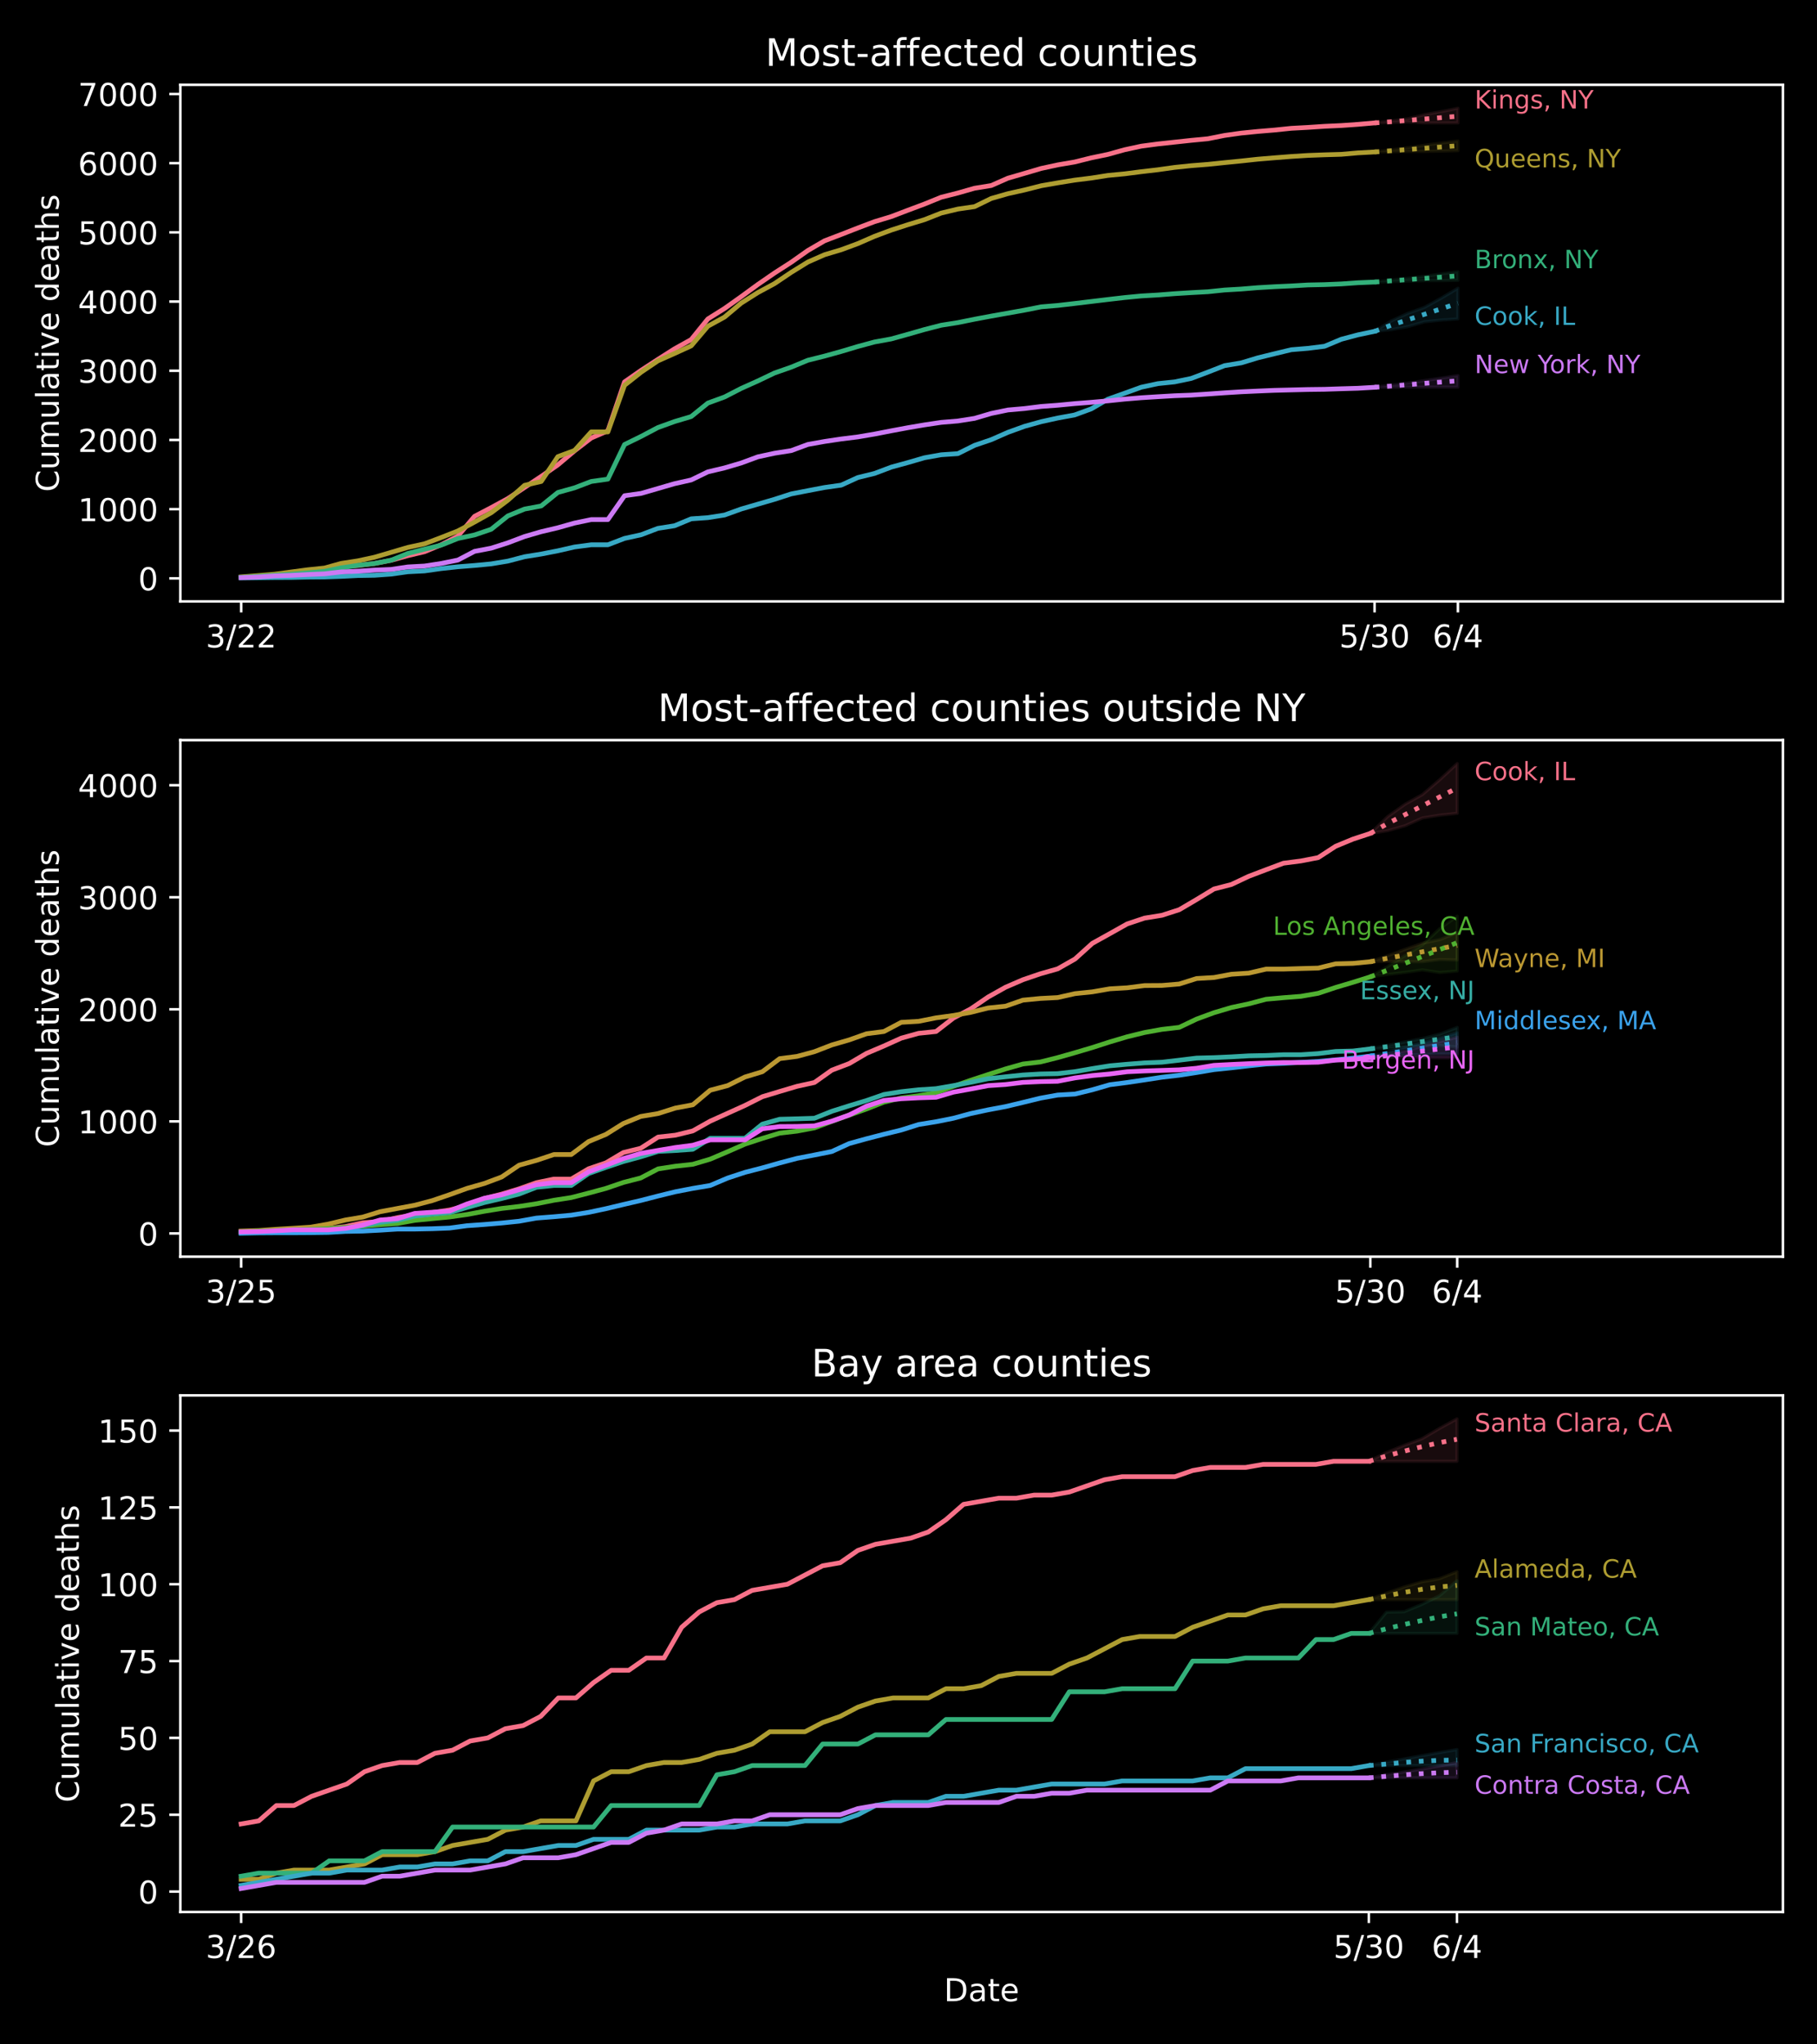 <?xml version="1.0" encoding="utf-8" standalone="no"?>
<!DOCTYPE svg PUBLIC "-//W3C//DTD SVG 1.1//EN"
  "http://www.w3.org/Graphics/SVG/1.1/DTD/svg11.dtd">
<!-- Created with matplotlib (https://matplotlib.org/) -->
<svg height="648pt" version="1.1" viewBox="0 0 576 648" width="576pt" xmlns="http://www.w3.org/2000/svg" xmlns:xlink="http://www.w3.org/1999/xlink">
 <defs>
  <style type="text/css">
*{stroke-linecap:butt;stroke-linejoin:round;}
  </style>
 </defs>
 <g id="figure_1">
  <g id="patch_1">
   <path d="M 0 648 
L 576 648 
L 576 0 
L 0 0 
z
"/>
  </g>
  <g id="axes_1">
   <g id="patch_2">
    <path d="M 57.17 190.627 
L 565.2 190.627 
L 565.2 26.88 
L 57.17 26.88 
z
"/>
   </g>
   <g id="PolyCollection_1">
    <defs>
     <path d="M 435.749 -609.04 
L 435.749 -609.04 
L 441.033 -609.137 
L 446.316 -609.319 
L 451.6 -609.04 
L 456.884 -609.04 
L 462.167 -609.04 
L 462.167 -613.677 
L 462.167 -613.677 
L 456.884 -612.613 
L 451.6 -611.67 
L 446.316 -610.344 
L 441.033 -609.678 
L 435.749 -609.04 
z
" id="mf2120f1d21" style="stroke:#f77189;stroke-opacity:0.1;"/>
    </defs>
    <g clip-path="url(#p38584c39b1)">
     <use style="fill:#f77189;fill-opacity:0.1;stroke:#f77189;stroke-opacity:0.1;" x="0" xlink:href="#mf2120f1d21" y="648"/>
    </g>
   </g>
   <g id="PolyCollection_2">
    <defs>
     <path d="M 435.749 -599.829 
L 435.749 -599.829 
L 441.033 -599.901 
L 446.316 -599.969 
L 451.6 -600.002 
L 456.884 -600.095 
L 462.167 -600.25 
L 462.167 -603.303 
L 462.167 -603.303 
L 456.884 -602.652 
L 451.6 -601.952 
L 446.316 -601.204 
L 441.033 -600.501 
L 435.749 -599.829 
z
" id="me2b217a155" style="stroke:#ae9d31;stroke-opacity:0.1;"/>
    </defs>
    <g clip-path="url(#p38584c39b1)">
     <use style="fill:#ae9d31;fill-opacity:0.1;stroke:#ae9d31;stroke-opacity:0.1;" x="0" xlink:href="#me2b217a155" y="648"/>
    </g>
   </g>
   <g id="PolyCollection_3">
    <defs>
     <path d="M 435.749 -558.597 
L 435.749 -558.597 
L 441.033 -558.721 
L 446.316 -558.892 
L 451.6 -559.038 
L 456.884 -559.051 
L 462.167 -559.144 
L 462.167 -561.871 
L 462.167 -561.871 
L 456.884 -561.176 
L 451.6 -560.416 
L 446.316 -559.805 
L 441.033 -559.233 
L 435.749 -558.597 
z
" id="m1b321e5a3f" style="stroke:#33b07a;stroke-opacity:0.1;"/>
    </defs>
    <g clip-path="url(#p38584c39b1)">
     <use style="fill:#33b07a;fill-opacity:0.1;stroke:#33b07a;stroke-opacity:0.1;" x="0" xlink:href="#m1b321e5a3f" y="648"/>
    </g>
   </g>
   <g id="PolyCollection_4">
    <defs>
     <path d="M 435.749 -542.982 
L 435.749 -542.982 
L 441.033 -543.52 
L 446.316 -544.481 
L 451.6 -546.01 
L 456.884 -546.551 
L 462.167 -546.922 
L 462.167 -556.647 
L 462.167 -556.647 
L 456.884 -553.506 
L 451.6 -550.581 
L 446.316 -548.688 
L 441.033 -546.265 
L 435.749 -542.982 
z
" id="m5bdc77412d" style="stroke:#38a9c5;stroke-opacity:0.1;"/>
    </defs>
    <g clip-path="url(#p38584c39b1)">
     <use style="fill:#38a9c5;fill-opacity:0.1;stroke:#38a9c5;stroke-opacity:0.1;" x="0" xlink:href="#m5bdc77412d" y="648"/>
    </g>
   </g>
   <g id="PolyCollection_5">
    <defs>
     <path d="M 435.749 -525.239 
L 435.749 -525.239 
L 441.033 -525.241 
L 446.316 -525.294 
L 451.6 -525.284 
L 456.884 -525.294 
L 462.167 -525.293 
L 462.167 -528.939 
L 462.167 -528.939 
L 456.884 -528.128 
L 451.6 -527.352 
L 446.316 -526.58 
L 441.033 -525.893 
L 435.749 -525.239 
z
" id="m83ea6f9de5" style="stroke:#cc7af4;stroke-opacity:0.1;"/>
    </defs>
    <g clip-path="url(#p38584c39b1)">
     <use style="fill:#cc7af4;fill-opacity:0.1;stroke:#cc7af4;stroke-opacity:0.1;" x="0" xlink:href="#m83ea6f9de5" y="648"/>
    </g>
   </g>
   <g id="matplotlib.axis_1">
    <g id="xtick_1">
     <g id="line2d_1">
      <defs>
       <path d="M 0 0 
L 0 3.5 
" id="m640edecb66" style="stroke:#ffffff;stroke-width:0.8;"/>
      </defs>
      <g>
       <use style="fill:#ffffff;stroke:#ffffff;stroke-width:0.8;" x="76.456" xlink:href="#m640edecb66" y="190.627"/>
      </g>
     </g>
     <g id="text_1">
      <!-- 3/22 -->
      <defs>
       <path d="M 40.578 39.312 
Q 47.656 37.797 51.625 33 
Q 55.609 28.219 55.609 21.188 
Q 55.609 10.406 48.188 4.484 
Q 40.766 -1.422 27.094 -1.422 
Q 22.516 -1.422 17.656 -0.516 
Q 12.797 0.391 7.625 2.203 
L 7.625 11.719 
Q 11.719 9.328 16.594 8.109 
Q 21.484 6.891 26.812 6.891 
Q 36.078 6.891 40.938 10.547 
Q 45.797 14.203 45.797 21.188 
Q 45.797 27.641 41.281 31.266 
Q 36.766 34.906 28.719 34.906 
L 20.219 34.906 
L 20.219 43.016 
L 29.109 43.016 
Q 36.375 43.016 40.234 45.922 
Q 44.094 48.828 44.094 54.297 
Q 44.094 59.906 40.109 62.906 
Q 36.141 65.922 28.719 65.922 
Q 24.656 65.922 20.016 65.031 
Q 15.375 64.156 9.812 62.312 
L 9.812 71.094 
Q 15.438 72.656 20.344 73.438 
Q 25.25 74.219 29.594 74.219 
Q 40.828 74.219 47.359 69.109 
Q 53.906 64.016 53.906 55.328 
Q 53.906 49.266 50.438 45.094 
Q 46.969 40.922 40.578 39.312 
z
" id="DejaVuSans-51"/>
       <path d="M 25.391 72.906 
L 33.688 72.906 
L 8.297 -9.281 
L 0 -9.281 
z
" id="DejaVuSans-47"/>
       <path d="M 19.188 8.297 
L 53.609 8.297 
L 53.609 0 
L 7.328 0 
L 7.328 8.297 
Q 12.938 14.109 22.625 23.891 
Q 32.328 33.688 34.812 36.531 
Q 39.547 41.844 41.422 45.531 
Q 43.312 49.219 43.312 52.781 
Q 43.312 58.594 39.234 62.25 
Q 35.156 65.922 28.609 65.922 
Q 23.969 65.922 18.812 64.312 
Q 13.672 62.703 7.812 59.422 
L 7.812 69.391 
Q 13.766 71.781 18.938 73 
Q 24.125 74.219 28.422 74.219 
Q 39.75 74.219 46.484 68.547 
Q 53.219 62.891 53.219 53.422 
Q 53.219 48.922 51.531 44.891 
Q 49.859 40.875 45.406 35.406 
Q 44.188 33.984 37.641 27.219 
Q 31.109 20.453 19.188 8.297 
z
" id="DejaVuSans-50"/>
      </defs>
      <g style="fill:#ffffff;" transform="translate(65.227 205.225)scale(0.1 -0.1)">
       <use xlink:href="#DejaVuSans-51"/>
       <use x="63.623" xlink:href="#DejaVuSans-47"/>
       <use x="97.314" xlink:href="#DejaVuSans-50"/>
       <use x="160.938" xlink:href="#DejaVuSans-50"/>
      </g>
     </g>
    </g>
    <g id="xtick_2">
     <g id="line2d_2">
      <g>
       <use style="fill:#ffffff;stroke:#ffffff;stroke-width:0.8;" x="435.749" xlink:href="#m640edecb66" y="190.627"/>
      </g>
     </g>
     <g id="text_2">
      <!-- 5/30 -->
      <defs>
       <path d="M 10.797 72.906 
L 49.516 72.906 
L 49.516 64.594 
L 19.828 64.594 
L 19.828 46.734 
Q 21.969 47.469 24.109 47.828 
Q 26.266 48.188 28.422 48.188 
Q 40.625 48.188 47.75 41.5 
Q 54.891 34.812 54.891 23.391 
Q 54.891 11.625 47.562 5.094 
Q 40.234 -1.422 26.906 -1.422 
Q 22.312 -1.422 17.547 -0.641 
Q 12.797 0.141 7.719 1.703 
L 7.719 11.625 
Q 12.109 9.234 16.797 8.062 
Q 21.484 6.891 26.703 6.891 
Q 35.156 6.891 40.078 11.328 
Q 45.016 15.766 45.016 23.391 
Q 45.016 31 40.078 35.438 
Q 35.156 39.891 26.703 39.891 
Q 22.75 39.891 18.812 39.016 
Q 14.891 38.141 10.797 36.281 
z
" id="DejaVuSans-53"/>
       <path d="M 31.781 66.406 
Q 24.172 66.406 20.328 58.906 
Q 16.5 51.422 16.5 36.375 
Q 16.5 21.391 20.328 13.891 
Q 24.172 6.391 31.781 6.391 
Q 39.453 6.391 43.281 13.891 
Q 47.125 21.391 47.125 36.375 
Q 47.125 51.422 43.281 58.906 
Q 39.453 66.406 31.781 66.406 
z
M 31.781 74.219 
Q 44.047 74.219 50.516 64.516 
Q 56.984 54.828 56.984 36.375 
Q 56.984 17.969 50.516 8.266 
Q 44.047 -1.422 31.781 -1.422 
Q 19.531 -1.422 13.062 8.266 
Q 6.594 17.969 6.594 36.375 
Q 6.594 54.828 13.062 64.516 
Q 19.531 74.219 31.781 74.219 
z
" id="DejaVuSans-48"/>
      </defs>
      <g style="fill:#ffffff;" transform="translate(424.521 205.225)scale(0.1 -0.1)">
       <use xlink:href="#DejaVuSans-53"/>
       <use x="63.623" xlink:href="#DejaVuSans-47"/>
       <use x="97.314" xlink:href="#DejaVuSans-51"/>
       <use x="160.938" xlink:href="#DejaVuSans-48"/>
      </g>
     </g>
    </g>
    <g id="xtick_3">
     <g id="line2d_3">
      <g>
       <use style="fill:#ffffff;stroke:#ffffff;stroke-width:0.8;" x="462.167" xlink:href="#m640edecb66" y="190.627"/>
      </g>
     </g>
     <g id="text_3">
      <!-- 6/4 -->
      <defs>
       <path d="M 33.016 40.375 
Q 26.375 40.375 22.484 35.828 
Q 18.609 31.297 18.609 23.391 
Q 18.609 15.531 22.484 10.953 
Q 26.375 6.391 33.016 6.391 
Q 39.656 6.391 43.531 10.953 
Q 47.406 15.531 47.406 23.391 
Q 47.406 31.297 43.531 35.828 
Q 39.656 40.375 33.016 40.375 
z
M 52.594 71.297 
L 52.594 62.312 
Q 48.875 64.062 45.094 64.984 
Q 41.312 65.922 37.594 65.922 
Q 27.828 65.922 22.672 59.328 
Q 17.531 52.734 16.797 39.406 
Q 19.672 43.656 24.016 45.922 
Q 28.375 48.188 33.594 48.188 
Q 44.578 48.188 50.953 41.516 
Q 57.328 34.859 57.328 23.391 
Q 57.328 12.156 50.688 5.359 
Q 44.047 -1.422 33.016 -1.422 
Q 20.359 -1.422 13.672 8.266 
Q 6.984 17.969 6.984 36.375 
Q 6.984 53.656 15.188 63.938 
Q 23.391 74.219 37.203 74.219 
Q 40.922 74.219 44.703 73.484 
Q 48.484 72.75 52.594 71.297 
z
" id="DejaVuSans-54"/>
       <path d="M 37.797 64.312 
L 12.891 25.391 
L 37.797 25.391 
z
M 35.203 72.906 
L 47.609 72.906 
L 47.609 25.391 
L 58.016 25.391 
L 58.016 17.188 
L 47.609 17.188 
L 47.609 0 
L 37.797 0 
L 37.797 17.188 
L 4.891 17.188 
L 4.891 26.703 
z
" id="DejaVuSans-52"/>
      </defs>
      <g style="fill:#ffffff;" transform="translate(454.121 205.225)scale(0.1 -0.1)">
       <use xlink:href="#DejaVuSans-54"/>
       <use x="63.623" xlink:href="#DejaVuSans-47"/>
       <use x="97.314" xlink:href="#DejaVuSans-52"/>
      </g>
     </g>
    </g>
   </g>
   <g id="matplotlib.axis_2">
    <g id="ytick_1">
     <g id="line2d_4">
      <defs>
       <path d="M 0 0 
L -3.5 0 
" id="m5f93f90113" style="stroke:#ffffff;stroke-width:0.8;"/>
      </defs>
      <g>
       <use style="fill:#ffffff;stroke:#ffffff;stroke-width:0.8;" x="57.17" xlink:href="#m5f93f90113" y="183.315"/>
      </g>
     </g>
     <g id="text_4">
      <!-- 0 -->
      <g style="fill:#ffffff;" transform="translate(43.807 187.114)scale(0.1 -0.1)">
       <use xlink:href="#DejaVuSans-48"/>
      </g>
     </g>
    </g>
    <g id="ytick_2">
     <g id="line2d_5">
      <g>
       <use style="fill:#ffffff;stroke:#ffffff;stroke-width:0.8;" x="57.17" xlink:href="#m5f93f90113" y="161.383"/>
      </g>
     </g>
     <g id="text_5">
      <!-- 1000 -->
      <defs>
       <path d="M 12.406 8.297 
L 28.516 8.297 
L 28.516 63.922 
L 10.984 60.406 
L 10.984 69.391 
L 28.422 72.906 
L 38.281 72.906 
L 38.281 8.297 
L 54.391 8.297 
L 54.391 0 
L 12.406 0 
z
" id="DejaVuSans-49"/>
      </defs>
      <g style="fill:#ffffff;" transform="translate(24.72 165.183)scale(0.1 -0.1)">
       <use xlink:href="#DejaVuSans-49"/>
       <use x="63.623" xlink:href="#DejaVuSans-48"/>
       <use x="127.246" xlink:href="#DejaVuSans-48"/>
       <use x="190.869" xlink:href="#DejaVuSans-48"/>
      </g>
     </g>
    </g>
    <g id="ytick_3">
     <g id="line2d_6">
      <g>
       <use style="fill:#ffffff;stroke:#ffffff;stroke-width:0.8;" x="57.17" xlink:href="#m5f93f90113" y="139.451"/>
      </g>
     </g>
     <g id="text_6">
      <!-- 2000 -->
      <g style="fill:#ffffff;" transform="translate(24.72 143.251)scale(0.1 -0.1)">
       <use xlink:href="#DejaVuSans-50"/>
       <use x="63.623" xlink:href="#DejaVuSans-48"/>
       <use x="127.246" xlink:href="#DejaVuSans-48"/>
       <use x="190.869" xlink:href="#DejaVuSans-48"/>
      </g>
     </g>
    </g>
    <g id="ytick_4">
     <g id="line2d_7">
      <g>
       <use style="fill:#ffffff;stroke:#ffffff;stroke-width:0.8;" x="57.17" xlink:href="#m5f93f90113" y="117.52"/>
      </g>
     </g>
     <g id="text_7">
      <!-- 3000 -->
      <g style="fill:#ffffff;" transform="translate(24.72 121.319)scale(0.1 -0.1)">
       <use xlink:href="#DejaVuSans-51"/>
       <use x="63.623" xlink:href="#DejaVuSans-48"/>
       <use x="127.246" xlink:href="#DejaVuSans-48"/>
       <use x="190.869" xlink:href="#DejaVuSans-48"/>
      </g>
     </g>
    </g>
    <g id="ytick_5">
     <g id="line2d_8">
      <g>
       <use style="fill:#ffffff;stroke:#ffffff;stroke-width:0.8;" x="57.17" xlink:href="#m5f93f90113" y="95.588"/>
      </g>
     </g>
     <g id="text_8">
      <!-- 4000 -->
      <g style="fill:#ffffff;" transform="translate(24.72 99.387)scale(0.1 -0.1)">
       <use xlink:href="#DejaVuSans-52"/>
       <use x="63.623" xlink:href="#DejaVuSans-48"/>
       <use x="127.246" xlink:href="#DejaVuSans-48"/>
       <use x="190.869" xlink:href="#DejaVuSans-48"/>
      </g>
     </g>
    </g>
    <g id="ytick_6">
     <g id="line2d_9">
      <g>
       <use style="fill:#ffffff;stroke:#ffffff;stroke-width:0.8;" x="57.17" xlink:href="#m5f93f90113" y="73.656"/>
      </g>
     </g>
     <g id="text_9">
      <!-- 5000 -->
      <g style="fill:#ffffff;" transform="translate(24.72 77.455)scale(0.1 -0.1)">
       <use xlink:href="#DejaVuSans-53"/>
       <use x="63.623" xlink:href="#DejaVuSans-48"/>
       <use x="127.246" xlink:href="#DejaVuSans-48"/>
       <use x="190.869" xlink:href="#DejaVuSans-48"/>
      </g>
     </g>
    </g>
    <g id="ytick_7">
     <g id="line2d_10">
      <g>
       <use style="fill:#ffffff;stroke:#ffffff;stroke-width:0.8;" x="57.17" xlink:href="#m5f93f90113" y="51.724"/>
      </g>
     </g>
     <g id="text_10">
      <!-- 6000 -->
      <g style="fill:#ffffff;" transform="translate(24.72 55.523)scale(0.1 -0.1)">
       <use xlink:href="#DejaVuSans-54"/>
       <use x="63.623" xlink:href="#DejaVuSans-48"/>
       <use x="127.246" xlink:href="#DejaVuSans-48"/>
       <use x="190.869" xlink:href="#DejaVuSans-48"/>
      </g>
     </g>
    </g>
    <g id="ytick_8">
     <g id="line2d_11">
      <g>
       <use style="fill:#ffffff;stroke:#ffffff;stroke-width:0.8;" x="57.17" xlink:href="#m5f93f90113" y="29.792"/>
      </g>
     </g>
     <g id="text_11">
      <!-- 7000 -->
      <defs>
       <path d="M 8.203 72.906 
L 55.078 72.906 
L 55.078 68.703 
L 28.609 0 
L 18.312 0 
L 43.219 64.594 
L 8.203 64.594 
z
" id="DejaVuSans-55"/>
      </defs>
      <g style="fill:#ffffff;" transform="translate(24.72 33.591)scale(0.1 -0.1)">
       <use xlink:href="#DejaVuSans-55"/>
       <use x="63.623" xlink:href="#DejaVuSans-48"/>
       <use x="127.246" xlink:href="#DejaVuSans-48"/>
       <use x="190.869" xlink:href="#DejaVuSans-48"/>
      </g>
     </g>
    </g>
    <g id="text_12">
     <!-- Cumulative deaths -->
     <defs>
      <path d="M 64.406 67.281 
L 64.406 56.891 
Q 59.422 61.531 53.781 63.812 
Q 48.141 66.109 41.797 66.109 
Q 29.297 66.109 22.656 58.469 
Q 16.016 50.828 16.016 36.375 
Q 16.016 21.969 22.656 14.328 
Q 29.297 6.688 41.797 6.688 
Q 48.141 6.688 53.781 8.984 
Q 59.422 11.281 64.406 15.922 
L 64.406 5.609 
Q 59.234 2.094 53.438 0.328 
Q 47.656 -1.422 41.219 -1.422 
Q 24.656 -1.422 15.125 8.703 
Q 5.609 18.844 5.609 36.375 
Q 5.609 53.953 15.125 64.078 
Q 24.656 74.219 41.219 74.219 
Q 47.75 74.219 53.531 72.484 
Q 59.328 70.75 64.406 67.281 
z
" id="DejaVuSans-67"/>
      <path d="M 8.5 21.578 
L 8.5 54.688 
L 17.484 54.688 
L 17.484 21.922 
Q 17.484 14.156 20.5 10.266 
Q 23.531 6.391 29.594 6.391 
Q 36.859 6.391 41.078 11.031 
Q 45.312 15.672 45.312 23.688 
L 45.312 54.688 
L 54.297 54.688 
L 54.297 0 
L 45.312 0 
L 45.312 8.406 
Q 42.047 3.422 37.719 1 
Q 33.406 -1.422 27.688 -1.422 
Q 18.266 -1.422 13.375 4.438 
Q 8.5 10.297 8.5 21.578 
z
M 31.109 56 
z
" id="DejaVuSans-117"/>
      <path d="M 52 44.188 
Q 55.375 50.25 60.062 53.125 
Q 64.75 56 71.094 56 
Q 79.641 56 84.281 50.016 
Q 88.922 44.047 88.922 33.016 
L 88.922 0 
L 79.891 0 
L 79.891 32.719 
Q 79.891 40.578 77.094 44.375 
Q 74.312 48.188 68.609 48.188 
Q 61.625 48.188 57.562 43.547 
Q 53.516 38.922 53.516 30.906 
L 53.516 0 
L 44.484 0 
L 44.484 32.719 
Q 44.484 40.625 41.703 44.406 
Q 38.922 48.188 33.109 48.188 
Q 26.219 48.188 22.156 43.531 
Q 18.109 38.875 18.109 30.906 
L 18.109 0 
L 9.078 0 
L 9.078 54.688 
L 18.109 54.688 
L 18.109 46.188 
Q 21.188 51.219 25.484 53.609 
Q 29.781 56 35.688 56 
Q 41.656 56 45.828 52.969 
Q 50 49.953 52 44.188 
z
" id="DejaVuSans-109"/>
      <path d="M 9.422 75.984 
L 18.406 75.984 
L 18.406 0 
L 9.422 0 
z
" id="DejaVuSans-108"/>
      <path d="M 34.281 27.484 
Q 23.391 27.484 19.188 25 
Q 14.984 22.516 14.984 16.5 
Q 14.984 11.719 18.141 8.906 
Q 21.297 6.109 26.703 6.109 
Q 34.188 6.109 38.703 11.406 
Q 43.219 16.703 43.219 25.484 
L 43.219 27.484 
z
M 52.203 31.203 
L 52.203 0 
L 43.219 0 
L 43.219 8.297 
Q 40.141 3.328 35.547 0.953 
Q 30.953 -1.422 24.312 -1.422 
Q 15.922 -1.422 10.953 3.297 
Q 6 8.016 6 15.922 
Q 6 25.141 12.172 29.828 
Q 18.359 34.516 30.609 34.516 
L 43.219 34.516 
L 43.219 35.406 
Q 43.219 41.609 39.141 45 
Q 35.062 48.391 27.688 48.391 
Q 23 48.391 18.547 47.266 
Q 14.109 46.141 10.016 43.891 
L 10.016 52.203 
Q 14.938 54.109 19.578 55.047 
Q 24.219 56 28.609 56 
Q 40.484 56 46.344 49.844 
Q 52.203 43.703 52.203 31.203 
z
" id="DejaVuSans-97"/>
      <path d="M 18.312 70.219 
L 18.312 54.688 
L 36.812 54.688 
L 36.812 47.703 
L 18.312 47.703 
L 18.312 18.016 
Q 18.312 11.328 20.141 9.422 
Q 21.969 7.516 27.594 7.516 
L 36.812 7.516 
L 36.812 0 
L 27.594 0 
Q 17.188 0 13.234 3.875 
Q 9.281 7.766 9.281 18.016 
L 9.281 47.703 
L 2.688 47.703 
L 2.688 54.688 
L 9.281 54.688 
L 9.281 70.219 
z
" id="DejaVuSans-116"/>
      <path d="M 9.422 54.688 
L 18.406 54.688 
L 18.406 0 
L 9.422 0 
z
M 9.422 75.984 
L 18.406 75.984 
L 18.406 64.594 
L 9.422 64.594 
z
" id="DejaVuSans-105"/>
      <path d="M 2.984 54.688 
L 12.5 54.688 
L 29.594 8.797 
L 46.688 54.688 
L 56.203 54.688 
L 35.688 0 
L 23.484 0 
z
" id="DejaVuSans-118"/>
      <path d="M 56.203 29.594 
L 56.203 25.203 
L 14.891 25.203 
Q 15.484 15.922 20.484 11.062 
Q 25.484 6.203 34.422 6.203 
Q 39.594 6.203 44.453 7.469 
Q 49.312 8.734 54.109 11.281 
L 54.109 2.781 
Q 49.266 0.734 44.188 -0.344 
Q 39.109 -1.422 33.891 -1.422 
Q 20.797 -1.422 13.156 6.188 
Q 5.516 13.812 5.516 26.812 
Q 5.516 40.234 12.766 48.109 
Q 20.016 56 32.328 56 
Q 43.359 56 49.781 48.891 
Q 56.203 41.797 56.203 29.594 
z
M 47.219 32.234 
Q 47.125 39.594 43.094 43.984 
Q 39.062 48.391 32.422 48.391 
Q 24.906 48.391 20.391 44.141 
Q 15.875 39.891 15.188 32.172 
z
" id="DejaVuSans-101"/>
      <path id="DejaVuSans-32"/>
      <path d="M 45.406 46.391 
L 45.406 75.984 
L 54.391 75.984 
L 54.391 0 
L 45.406 0 
L 45.406 8.203 
Q 42.578 3.328 38.25 0.953 
Q 33.938 -1.422 27.875 -1.422 
Q 17.969 -1.422 11.734 6.484 
Q 5.516 14.406 5.516 27.297 
Q 5.516 40.188 11.734 48.094 
Q 17.969 56 27.875 56 
Q 33.938 56 38.25 53.625 
Q 42.578 51.266 45.406 46.391 
z
M 14.797 27.297 
Q 14.797 17.391 18.875 11.75 
Q 22.953 6.109 30.078 6.109 
Q 37.203 6.109 41.297 11.75 
Q 45.406 17.391 45.406 27.297 
Q 45.406 37.203 41.297 42.844 
Q 37.203 48.484 30.078 48.484 
Q 22.953 48.484 18.875 42.844 
Q 14.797 37.203 14.797 27.297 
z
" id="DejaVuSans-100"/>
      <path d="M 54.891 33.016 
L 54.891 0 
L 45.906 0 
L 45.906 32.719 
Q 45.906 40.484 42.875 44.328 
Q 39.844 48.188 33.797 48.188 
Q 26.516 48.188 22.312 43.547 
Q 18.109 38.922 18.109 30.906 
L 18.109 0 
L 9.078 0 
L 9.078 75.984 
L 18.109 75.984 
L 18.109 46.188 
Q 21.344 51.125 25.703 53.562 
Q 30.078 56 35.797 56 
Q 45.219 56 50.047 50.172 
Q 54.891 44.344 54.891 33.016 
z
" id="DejaVuSans-104"/>
      <path d="M 44.281 53.078 
L 44.281 44.578 
Q 40.484 46.531 36.375 47.5 
Q 32.281 48.484 27.875 48.484 
Q 21.188 48.484 17.844 46.438 
Q 14.5 44.391 14.5 40.281 
Q 14.5 37.156 16.891 35.375 
Q 19.281 33.594 26.516 31.984 
L 29.594 31.297 
Q 39.156 29.25 43.188 25.516 
Q 47.219 21.781 47.219 15.094 
Q 47.219 7.469 41.188 3.016 
Q 35.156 -1.422 24.609 -1.422 
Q 20.219 -1.422 15.453 -0.562 
Q 10.688 0.297 5.422 2 
L 5.422 11.281 
Q 10.406 8.688 15.234 7.391 
Q 20.062 6.109 24.812 6.109 
Q 31.156 6.109 34.562 8.281 
Q 37.984 10.453 37.984 14.406 
Q 37.984 18.062 35.516 20.016 
Q 33.062 21.969 24.703 23.781 
L 21.578 24.516 
Q 13.234 26.266 9.516 29.906 
Q 5.812 33.547 5.812 39.891 
Q 5.812 47.609 11.281 51.797 
Q 16.75 56 26.812 56 
Q 31.781 56 36.172 55.266 
Q 40.578 54.547 44.281 53.078 
z
" id="DejaVuSans-115"/>
     </defs>
     <g style="fill:#ffffff;" transform="translate(18.64 155.928)rotate(-90)scale(0.1 -0.1)">
      <use xlink:href="#DejaVuSans-67"/>
      <use x="69.824" xlink:href="#DejaVuSans-117"/>
      <use x="133.203" xlink:href="#DejaVuSans-109"/>
      <use x="230.615" xlink:href="#DejaVuSans-117"/>
      <use x="293.994" xlink:href="#DejaVuSans-108"/>
      <use x="321.777" xlink:href="#DejaVuSans-97"/>
      <use x="383.057" xlink:href="#DejaVuSans-116"/>
      <use x="422.266" xlink:href="#DejaVuSans-105"/>
      <use x="450.049" xlink:href="#DejaVuSans-118"/>
      <use x="509.229" xlink:href="#DejaVuSans-101"/>
      <use x="570.752" xlink:href="#DejaVuSans-32"/>
      <use x="602.539" xlink:href="#DejaVuSans-100"/>
      <use x="666.016" xlink:href="#DejaVuSans-101"/>
      <use x="727.539" xlink:href="#DejaVuSans-97"/>
      <use x="788.818" xlink:href="#DejaVuSans-116"/>
      <use x="828.027" xlink:href="#DejaVuSans-104"/>
      <use x="891.406" xlink:href="#DejaVuSans-115"/>
     </g>
    </g>
   </g>
   <g id="line2d_12">
    <path clip-path="url(#p38584c39b1)" d="M 76.456 183.008 
L 81.739 182.723 
L 87.023 182.328 
L 92.307 181.912 
L 97.59 181.539 
L 102.874 181.078 
L 108.158 179.653 
L 113.442 179.258 
L 118.725 178.6 
L 124.009 177.591 
L 129.293 176.122 
L 134.577 174.871 
L 139.86 172.678 
L 145.144 169.937 
L 150.428 163.664 
L 155.711 160.901 
L 160.995 158.028 
L 166.279 154.519 
L 171.563 151.01 
L 176.846 147.347 
L 182.13 142.895 
L 187.414 138.837 
L 192.698 136.556 
L 197.981 121.051 
L 203.265 117.366 
L 208.549 113.923 
L 213.832 110.567 
L 219.116 107.628 
L 224.4 101.093 
L 229.684 97.781 
L 234.967 94.031 
L 240.251 90.171 
L 245.535 86.53 
L 250.818 83.13 
L 256.102 79.402 
L 261.386 76.331 
L 266.67 74.314 
L 271.953 72.252 
L 277.237 70.256 
L 282.521 68.655 
L 287.805 66.638 
L 293.088 64.664 
L 298.372 62.514 
L 303.656 61.177 
L 308.939 59.663 
L 314.223 58.808 
L 319.507 56.483 
L 324.791 54.948 
L 330.074 53.391 
L 335.358 52.25 
L 340.642 51.351 
L 345.925 50.035 
L 351.209 48.939 
L 356.493 47.469 
L 361.777 46.329 
L 367.06 45.627 
L 372.344 45.057 
L 377.628 44.486 
L 382.912 43.982 
L 388.195 42.929 
L 393.479 42.184 
L 398.763 41.657 
L 404.046 41.219 
L 409.33 40.67 
L 414.614 40.385 
L 419.898 40.034 
L 425.181 39.793 
L 430.465 39.42 
L 435.749 38.96 
" style="fill:none;stroke:#f77189;stroke-linecap:square;stroke-width:1.5;"/>
   </g>
   <g id="line2d_13">
    <path clip-path="url(#p38584c39b1)" d="M 435.749 38.96 
L 441.033 38.585 
L 446.316 38.155 
L 451.6 37.722 
L 456.884 37.286 
L 462.167 36.847 
" style="fill:none;stroke:#f77189;stroke-dasharray:1.5,2.475;stroke-dashoffset:0;stroke-width:1.5;"/>
   </g>
   <g id="line2d_14">
    <path clip-path="url(#p38584c39b1)" d="M 76.456 182.855 
L 81.739 182.438 
L 87.023 181.999 
L 92.307 181.297 
L 97.59 180.596 
L 102.874 180.047 
L 108.158 178.578 
L 113.442 177.766 
L 118.725 176.626 
L 124.009 175.069 
L 129.293 173.512 
L 134.577 172.371 
L 139.86 170.375 
L 145.144 168.292 
L 150.428 165.485 
L 155.711 162.524 
L 160.995 158.554 
L 166.279 153.839 
L 171.563 152.611 
L 176.846 144.737 
L 182.13 142.785 
L 187.414 136.907 
L 192.698 136.907 
L 197.981 122.125 
L 203.265 117.958 
L 208.549 114.383 
L 213.832 112.037 
L 219.116 109.624 
L 224.4 103.395 
L 229.684 100.5 
L 234.967 96.07 
L 240.251 92.737 
L 245.535 89.885 
L 250.818 86.332 
L 256.102 83.065 
L 261.386 80.74 
L 266.67 79.161 
L 271.953 77.209 
L 277.237 74.906 
L 282.521 72.932 
L 287.805 71.221 
L 293.088 69.62 
L 298.372 67.537 
L 303.656 66.265 
L 308.939 65.497 
L 314.223 62.909 
L 319.507 61.396 
L 324.791 60.212 
L 330.074 58.874 
L 335.358 57.953 
L 340.642 57.097 
L 345.925 56.439 
L 351.209 55.606 
L 356.493 55.101 
L 361.777 54.422 
L 367.06 53.807 
L 372.344 53.062 
L 377.628 52.513 
L 382.912 52.097 
L 388.195 51.548 
L 393.479 51.022 
L 398.763 50.452 
L 404.046 50.013 
L 409.33 49.597 
L 414.614 49.268 
L 419.898 49.07 
L 425.181 48.917 
L 430.465 48.456 
L 435.749 48.171 
" style="fill:none;stroke:#ae9d31;stroke-linecap:square;stroke-width:1.5;"/>
   </g>
   <g id="line2d_15">
    <path clip-path="url(#p38584c39b1)" d="M 435.749 48.171 
L 441.033 47.785 
L 446.316 47.389 
L 451.6 46.991 
L 456.884 46.592 
L 462.167 46.192 
" style="fill:none;stroke:#ae9d31;stroke-dasharray:1.5,2.475;stroke-dashoffset:0;stroke-width:1.5;"/>
   </g>
   <g id="line2d_16">
    <path clip-path="url(#p38584c39b1)" d="M 76.456 183.008 
L 81.739 182.701 
L 87.023 182.35 
L 92.307 181.999 
L 97.59 181.583 
L 102.874 181.1 
L 108.158 179.982 
L 113.442 179.192 
L 118.725 178.6 
L 124.009 177.569 
L 129.293 175.42 
L 134.577 174.082 
L 139.86 172.788 
L 145.144 170.682 
L 150.428 169.564 
L 155.711 167.766 
L 160.995 163.533 
L 166.279 161.361 
L 171.563 160.374 
L 176.846 156.098 
L 182.13 154.628 
L 187.414 152.611 
L 192.698 151.865 
L 197.981 140.899 
L 203.265 138.311 
L 208.549 135.526 
L 213.832 133.618 
L 219.116 132.038 
L 224.4 127.762 
L 229.684 125.832 
L 234.967 123.112 
L 240.251 120.744 
L 245.535 118.221 
L 250.818 116.379 
L 256.102 114.186 
L 261.386 112.87 
L 266.67 111.401 
L 271.953 109.821 
L 277.237 108.396 
L 282.521 107.431 
L 287.805 105.961 
L 293.088 104.448 
L 298.372 103.088 
L 303.656 102.255 
L 308.939 101.18 
L 314.223 100.193 
L 319.507 99.25 
L 324.791 98.307 
L 330.074 97.255 
L 335.358 96.816 
L 340.642 96.202 
L 345.925 95.566 
L 351.209 94.93 
L 356.493 94.316 
L 361.777 93.811 
L 367.06 93.504 
L 372.344 93.087 
L 377.628 92.758 
L 382.912 92.473 
L 388.195 91.925 
L 393.479 91.618 
L 398.763 91.179 
L 404.046 90.872 
L 409.33 90.631 
L 414.614 90.324 
L 419.898 90.214 
L 425.181 89.995 
L 430.465 89.622 
L 435.749 89.403 
" style="fill:none;stroke:#33b07a;stroke-linecap:square;stroke-width:1.5;"/>
   </g>
   <g id="line2d_17">
    <path clip-path="url(#p38584c39b1)" d="M 435.749 89.403 
L 441.033 89.007 
L 446.316 88.622 
L 451.6 88.234 
L 456.884 87.844 
L 462.167 87.453 
" style="fill:none;stroke:#33b07a;stroke-dasharray:1.5,2.475;stroke-dashoffset:0;stroke-width:1.5;"/>
   </g>
   <g id="line2d_18">
    <path clip-path="url(#p38584c39b1)" d="M 76.456 183.184 
L 81.739 183.118 
L 87.023 183.052 
L 92.307 183.03 
L 97.59 182.92 
L 102.874 182.877 
L 108.158 182.701 
L 113.442 182.438 
L 118.725 182.35 
L 124.009 181.977 
L 129.293 181.232 
L 134.577 180.969 
L 139.86 180.223 
L 145.144 179.653 
L 150.428 179.236 
L 155.711 178.731 
L 160.995 177.854 
L 166.279 176.472 
L 171.563 175.617 
L 176.846 174.586 
L 182.13 173.38 
L 187.414 172.678 
L 192.698 172.678 
L 197.981 170.661 
L 203.265 169.498 
L 208.549 167.48 
L 213.832 166.647 
L 219.116 164.454 
L 224.4 164.081 
L 229.684 163.248 
L 234.967 161.339 
L 240.251 159.804 
L 245.535 158.269 
L 250.818 156.558 
L 256.102 155.528 
L 261.386 154.519 
L 266.67 153.773 
L 271.953 151.36 
L 277.237 150.066 
L 282.521 148.071 
L 287.805 146.623 
L 293.088 145.088 
L 298.372 144.145 
L 303.656 143.794 
L 308.939 141.162 
L 314.223 139.364 
L 319.507 137.039 
L 324.791 135.131 
L 330.074 133.661 
L 335.358 132.499 
L 340.642 131.534 
L 345.925 129.604 
L 351.209 126.534 
L 356.493 124.647 
L 361.777 122.739 
L 367.06 121.599 
L 372.344 121.051 
L 377.628 119.954 
L 382.912 117.958 
L 388.195 115.897 
L 393.479 115.019 
L 398.763 113.418 
L 404.046 112.124 
L 409.33 110.852 
L 414.614 110.414 
L 419.898 109.756 
L 425.181 107.541 
L 430.465 106.137 
L 435.749 105.018 
" style="fill:none;stroke:#38a9c5;stroke-linecap:square;stroke-width:1.5;"/>
   </g>
   <g id="line2d_19">
    <path clip-path="url(#p38584c39b1)" d="M 435.749 105.018 
L 441.033 103.07 
L 446.316 101.346 
L 451.6 99.609 
L 456.884 97.868 
L 462.167 96.126 
" style="fill:none;stroke:#38a9c5;stroke-dasharray:1.5,2.475;stroke-dashoffset:0;stroke-width:1.5;"/>
   </g>
   <g id="line2d_20">
    <path clip-path="url(#p38584c39b1)" d="M 76.456 183.096 
L 81.739 182.899 
L 87.023 182.548 
L 92.307 182.372 
L 97.59 182.109 
L 102.874 181.89 
L 108.158 181.276 
L 113.442 181.056 
L 118.725 180.705 
L 124.009 180.486 
L 129.293 179.696 
L 134.577 179.411 
L 139.86 178.6 
L 145.144 177.525 
L 150.428 174.762 
L 155.711 173.753 
L 160.995 172.064 
L 166.279 170.068 
L 171.563 168.533 
L 176.846 167.283 
L 182.13 165.792 
L 187.414 164.695 
L 192.698 164.695 
L 197.981 157.129 
L 203.265 156.383 
L 208.549 154.848 
L 213.832 153.312 
L 219.116 152.128 
L 224.4 149.562 
L 229.684 148.312 
L 234.967 146.755 
L 240.251 144.803 
L 245.535 143.662 
L 250.818 142.829 
L 256.102 140.877 
L 261.386 139.934 
L 266.67 139.144 
L 271.953 138.486 
L 277.237 137.587 
L 282.521 136.556 
L 287.805 135.57 
L 293.088 134.67 
L 298.372 133.881 
L 303.656 133.442 
L 308.939 132.609 
L 314.223 131.052 
L 319.507 129.955 
L 324.791 129.494 
L 330.074 128.836 
L 335.358 128.442 
L 340.642 127.937 
L 345.925 127.521 
L 351.209 127.06 
L 356.493 126.512 
L 361.777 126.073 
L 367.06 125.744 
L 372.344 125.437 
L 377.628 125.24 
L 382.912 124.889 
L 388.195 124.516 
L 393.479 124.187 
L 398.763 123.946 
L 404.046 123.726 
L 409.33 123.595 
L 414.614 123.463 
L 419.898 123.397 
L 425.181 123.222 
L 430.465 123.068 
L 435.749 122.761 
" style="fill:none;stroke:#cc7af4;stroke-linecap:square;stroke-width:1.5;"/>
   </g>
   <g id="line2d_21">
    <path clip-path="url(#p38584c39b1)" d="M 435.749 122.761 
L 441.033 122.36 
L 446.316 121.932 
L 451.6 121.51 
L 456.884 121.101 
L 462.167 120.71 
" style="fill:none;stroke:#cc7af4;stroke-dasharray:1.5,2.475;stroke-dashoffset:0;stroke-width:1.5;"/>
   </g>
   <g id="patch_3">
    <path d="M 57.17 190.627 
L 57.17 26.88 
" style="fill:none;stroke:#ffffff;stroke-linecap:square;stroke-linejoin:miter;stroke-width:0.8;"/>
   </g>
   <g id="patch_4">
    <path d="M 565.2 190.627 
L 565.2 26.88 
" style="fill:none;stroke:#ffffff;stroke-linecap:square;stroke-linejoin:miter;stroke-width:0.8;"/>
   </g>
   <g id="patch_5">
    <path d="M 57.17 190.627 
L 565.2 190.627 
" style="fill:none;stroke:#ffffff;stroke-linecap:square;stroke-linejoin:miter;stroke-width:0.8;"/>
   </g>
   <g id="patch_6">
    <path d="M 57.17 26.88 
L 565.2 26.88 
" style="fill:none;stroke:#ffffff;stroke-linecap:square;stroke-linejoin:miter;stroke-width:0.8;"/>
   </g>
   <g id="text_13">
    <!-- Kings, NY -->
    <defs>
     <path d="M 9.812 72.906 
L 19.672 72.906 
L 19.672 42.094 
L 52.391 72.906 
L 65.094 72.906 
L 28.906 38.922 
L 67.672 0 
L 54.688 0 
L 19.672 35.109 
L 19.672 0 
L 9.812 0 
z
" id="DejaVuSans-75"/>
     <path d="M 54.891 33.016 
L 54.891 0 
L 45.906 0 
L 45.906 32.719 
Q 45.906 40.484 42.875 44.328 
Q 39.844 48.188 33.797 48.188 
Q 26.516 48.188 22.312 43.547 
Q 18.109 38.922 18.109 30.906 
L 18.109 0 
L 9.078 0 
L 9.078 54.688 
L 18.109 54.688 
L 18.109 46.188 
Q 21.344 51.125 25.703 53.562 
Q 30.078 56 35.797 56 
Q 45.219 56 50.047 50.172 
Q 54.891 44.344 54.891 33.016 
z
" id="DejaVuSans-110"/>
     <path d="M 45.406 27.984 
Q 45.406 37.75 41.375 43.109 
Q 37.359 48.484 30.078 48.484 
Q 22.859 48.484 18.828 43.109 
Q 14.797 37.75 14.797 27.984 
Q 14.797 18.266 18.828 12.891 
Q 22.859 7.516 30.078 7.516 
Q 37.359 7.516 41.375 12.891 
Q 45.406 18.266 45.406 27.984 
z
M 54.391 6.781 
Q 54.391 -7.172 48.188 -13.984 
Q 42 -20.797 29.203 -20.797 
Q 24.469 -20.797 20.266 -20.094 
Q 16.062 -19.391 12.109 -17.922 
L 12.109 -9.188 
Q 16.062 -11.328 19.922 -12.344 
Q 23.781 -13.375 27.781 -13.375 
Q 36.625 -13.375 41.016 -8.766 
Q 45.406 -4.156 45.406 5.172 
L 45.406 9.625 
Q 42.625 4.781 38.281 2.391 
Q 33.938 0 27.875 0 
Q 17.828 0 11.672 7.656 
Q 5.516 15.328 5.516 27.984 
Q 5.516 40.672 11.672 48.328 
Q 17.828 56 27.875 56 
Q 33.938 56 38.281 53.609 
Q 42.625 51.219 45.406 46.391 
L 45.406 54.688 
L 54.391 54.688 
z
" id="DejaVuSans-103"/>
     <path d="M 11.719 12.406 
L 22.016 12.406 
L 22.016 4 
L 14.016 -11.625 
L 7.719 -11.625 
L 11.719 4 
z
" id="DejaVuSans-44"/>
     <path d="M 9.812 72.906 
L 23.094 72.906 
L 55.422 11.922 
L 55.422 72.906 
L 64.984 72.906 
L 64.984 0 
L 51.703 0 
L 19.391 60.984 
L 19.391 0 
L 9.812 0 
z
" id="DejaVuSans-78"/>
     <path d="M -0.203 72.906 
L 10.406 72.906 
L 30.609 42.922 
L 50.688 72.906 
L 61.281 72.906 
L 35.5 34.719 
L 35.5 0 
L 25.594 0 
L 25.594 34.719 
z
" id="DejaVuSans-89"/>
    </defs>
    <g style="fill:#f77189;" transform="translate(467.451 34.405)scale(0.08 -0.08)">
     <use xlink:href="#DejaVuSans-75"/>
     <use x="65.576" xlink:href="#DejaVuSans-105"/>
     <use x="93.359" xlink:href="#DejaVuSans-110"/>
     <use x="156.738" xlink:href="#DejaVuSans-103"/>
     <use x="220.215" xlink:href="#DejaVuSans-115"/>
     <use x="272.314" xlink:href="#DejaVuSans-44"/>
     <use x="304.102" xlink:href="#DejaVuSans-32"/>
     <use x="335.889" xlink:href="#DejaVuSans-78"/>
     <use x="410.693" xlink:href="#DejaVuSans-89"/>
    </g>
   </g>
   <g id="text_14">
    <!-- Queens, NY -->
    <defs>
     <path d="M 39.406 66.219 
Q 28.656 66.219 22.328 58.203 
Q 16.016 50.203 16.016 36.375 
Q 16.016 22.609 22.328 14.594 
Q 28.656 6.594 39.406 6.594 
Q 50.141 6.594 56.422 14.594 
Q 62.703 22.609 62.703 36.375 
Q 62.703 50.203 56.422 58.203 
Q 50.141 66.219 39.406 66.219 
z
M 53.219 1.312 
L 66.219 -12.891 
L 54.297 -12.891 
L 43.5 -1.219 
Q 41.891 -1.312 41.031 -1.359 
Q 40.188 -1.422 39.406 -1.422 
Q 24.031 -1.422 14.812 8.859 
Q 5.609 19.141 5.609 36.375 
Q 5.609 53.656 14.812 63.938 
Q 24.031 74.219 39.406 74.219 
Q 54.734 74.219 63.906 63.938 
Q 73.094 53.656 73.094 36.375 
Q 73.094 23.688 67.984 14.641 
Q 62.891 5.609 53.219 1.312 
z
" id="DejaVuSans-81"/>
    </defs>
    <g style="fill:#ae9d31;" transform="translate(467.451 53.049)scale(0.08 -0.08)">
     <use xlink:href="#DejaVuSans-81"/>
     <use x="78.711" xlink:href="#DejaVuSans-117"/>
     <use x="142.09" xlink:href="#DejaVuSans-101"/>
     <use x="203.613" xlink:href="#DejaVuSans-101"/>
     <use x="265.137" xlink:href="#DejaVuSans-110"/>
     <use x="328.516" xlink:href="#DejaVuSans-115"/>
     <use x="380.615" xlink:href="#DejaVuSans-44"/>
     <use x="412.402" xlink:href="#DejaVuSans-32"/>
     <use x="444.189" xlink:href="#DejaVuSans-78"/>
     <use x="518.994" xlink:href="#DejaVuSans-89"/>
    </g>
   </g>
   <g id="text_15">
    <!-- Bronx, NY -->
    <defs>
     <path d="M 19.672 34.812 
L 19.672 8.109 
L 35.5 8.109 
Q 43.453 8.109 47.281 11.406 
Q 51.125 14.703 51.125 21.484 
Q 51.125 28.328 47.281 31.562 
Q 43.453 34.812 35.5 34.812 
z
M 19.672 64.797 
L 19.672 42.828 
L 34.281 42.828 
Q 41.5 42.828 45.031 45.531 
Q 48.578 48.25 48.578 53.812 
Q 48.578 59.328 45.031 62.062 
Q 41.5 64.797 34.281 64.797 
z
M 9.812 72.906 
L 35.016 72.906 
Q 46.297 72.906 52.391 68.219 
Q 58.5 63.531 58.5 54.891 
Q 58.5 48.188 55.375 44.234 
Q 52.25 40.281 46.188 39.312 
Q 53.469 37.75 57.5 32.781 
Q 61.531 27.828 61.531 20.406 
Q 61.531 10.641 54.891 5.312 
Q 48.25 0 35.984 0 
L 9.812 0 
z
" id="DejaVuSans-66"/>
     <path d="M 41.109 46.297 
Q 39.594 47.172 37.812 47.578 
Q 36.031 48 33.891 48 
Q 26.266 48 22.188 43.047 
Q 18.109 38.094 18.109 28.812 
L 18.109 0 
L 9.078 0 
L 9.078 54.688 
L 18.109 54.688 
L 18.109 46.188 
Q 20.953 51.172 25.484 53.578 
Q 30.031 56 36.531 56 
Q 37.453 56 38.578 55.875 
Q 39.703 55.766 41.062 55.516 
z
" id="DejaVuSans-114"/>
     <path d="M 30.609 48.391 
Q 23.391 48.391 19.188 42.75 
Q 14.984 37.109 14.984 27.297 
Q 14.984 17.484 19.156 11.844 
Q 23.344 6.203 30.609 6.203 
Q 37.797 6.203 41.984 11.859 
Q 46.188 17.531 46.188 27.297 
Q 46.188 37.016 41.984 42.703 
Q 37.797 48.391 30.609 48.391 
z
M 30.609 56 
Q 42.328 56 49.016 48.375 
Q 55.719 40.766 55.719 27.297 
Q 55.719 13.875 49.016 6.219 
Q 42.328 -1.422 30.609 -1.422 
Q 18.844 -1.422 12.172 6.219 
Q 5.516 13.875 5.516 27.297 
Q 5.516 40.766 12.172 48.375 
Q 18.844 56 30.609 56 
z
" id="DejaVuSans-111"/>
     <path d="M 54.891 54.688 
L 35.109 28.078 
L 55.906 0 
L 45.312 0 
L 29.391 21.484 
L 13.484 0 
L 2.875 0 
L 24.125 28.609 
L 4.688 54.688 
L 15.281 54.688 
L 29.781 35.203 
L 44.281 54.688 
z
" id="DejaVuSans-120"/>
    </defs>
    <g style="fill:#33b07a;" transform="translate(467.451 85.011)scale(0.08 -0.08)">
     <use xlink:href="#DejaVuSans-66"/>
     <use x="68.604" xlink:href="#DejaVuSans-114"/>
     <use x="107.467" xlink:href="#DejaVuSans-111"/>
     <use x="168.648" xlink:href="#DejaVuSans-110"/>
     <use x="232.027" xlink:href="#DejaVuSans-120"/>
     <use x="291.207" xlink:href="#DejaVuSans-44"/>
     <use x="322.994" xlink:href="#DejaVuSans-32"/>
     <use x="354.781" xlink:href="#DejaVuSans-78"/>
     <use x="429.586" xlink:href="#DejaVuSans-89"/>
    </g>
   </g>
   <g id="text_16">
    <!-- Cook, IL -->
    <defs>
     <path d="M 9.078 75.984 
L 18.109 75.984 
L 18.109 31.109 
L 44.922 54.688 
L 56.391 54.688 
L 27.391 29.109 
L 57.625 0 
L 45.906 0 
L 18.109 26.703 
L 18.109 0 
L 9.078 0 
z
" id="DejaVuSans-107"/>
     <path d="M 9.812 72.906 
L 19.672 72.906 
L 19.672 0 
L 9.812 0 
z
" id="DejaVuSans-73"/>
     <path d="M 9.812 72.906 
L 19.672 72.906 
L 19.672 8.297 
L 55.172 8.297 
L 55.172 0 
L 9.812 0 
z
" id="DejaVuSans-76"/>
    </defs>
    <g style="fill:#38a9c5;" transform="translate(467.451 102.983)scale(0.08 -0.08)">
     <use xlink:href="#DejaVuSans-67"/>
     <use x="69.824" xlink:href="#DejaVuSans-111"/>
     <use x="131.006" xlink:href="#DejaVuSans-111"/>
     <use x="192.188" xlink:href="#DejaVuSans-107"/>
     <use x="250.098" xlink:href="#DejaVuSans-44"/>
     <use x="281.885" xlink:href="#DejaVuSans-32"/>
     <use x="313.672" xlink:href="#DejaVuSans-73"/>
     <use x="343.164" xlink:href="#DejaVuSans-76"/>
    </g>
   </g>
   <g id="text_17">
    <!-- New York, NY -->
    <defs>
     <path d="M 4.203 54.688 
L 13.188 54.688 
L 24.422 12.016 
L 35.594 54.688 
L 46.188 54.688 
L 57.422 12.016 
L 68.609 54.688 
L 77.594 54.688 
L 63.281 0 
L 52.688 0 
L 40.922 44.828 
L 29.109 0 
L 18.5 0 
z
" id="DejaVuSans-119"/>
    </defs>
    <g style="fill:#cc7af4;" transform="translate(467.451 118.268)scale(0.08 -0.08)">
     <use xlink:href="#DejaVuSans-78"/>
     <use x="74.805" xlink:href="#DejaVuSans-101"/>
     <use x="136.328" xlink:href="#DejaVuSans-119"/>
     <use x="218.115" xlink:href="#DejaVuSans-32"/>
     <use x="249.902" xlink:href="#DejaVuSans-89"/>
     <use x="297.736" xlink:href="#DejaVuSans-111"/>
     <use x="358.918" xlink:href="#DejaVuSans-114"/>
     <use x="400.031" xlink:href="#DejaVuSans-107"/>
     <use x="457.941" xlink:href="#DejaVuSans-44"/>
     <use x="489.729" xlink:href="#DejaVuSans-32"/>
     <use x="521.516" xlink:href="#DejaVuSans-78"/>
     <use x="596.32" xlink:href="#DejaVuSans-89"/>
    </g>
   </g>
   <g id="text_18">
    <!-- Most-affected counties -->
    <defs>
     <path d="M 9.812 72.906 
L 24.516 72.906 
L 43.109 23.297 
L 61.812 72.906 
L 76.516 72.906 
L 76.516 0 
L 66.891 0 
L 66.891 64.016 
L 48.094 14.016 
L 38.188 14.016 
L 19.391 64.016 
L 19.391 0 
L 9.812 0 
z
" id="DejaVuSans-77"/>
     <path d="M 4.891 31.391 
L 31.203 31.391 
L 31.203 23.391 
L 4.891 23.391 
z
" id="DejaVuSans-45"/>
     <path d="M 37.109 75.984 
L 37.109 68.5 
L 28.516 68.5 
Q 23.688 68.5 21.797 66.547 
Q 19.922 64.594 19.922 59.516 
L 19.922 54.688 
L 34.719 54.688 
L 34.719 47.703 
L 19.922 47.703 
L 19.922 0 
L 10.891 0 
L 10.891 47.703 
L 2.297 47.703 
L 2.297 54.688 
L 10.891 54.688 
L 10.891 58.5 
Q 10.891 67.625 15.141 71.797 
Q 19.391 75.984 28.609 75.984 
z
" id="DejaVuSans-102"/>
     <path d="M 48.781 52.594 
L 48.781 44.188 
Q 44.969 46.297 41.141 47.344 
Q 37.312 48.391 33.406 48.391 
Q 24.656 48.391 19.812 42.844 
Q 14.984 37.312 14.984 27.297 
Q 14.984 17.281 19.812 11.734 
Q 24.656 6.203 33.406 6.203 
Q 37.312 6.203 41.141 7.25 
Q 44.969 8.297 48.781 10.406 
L 48.781 2.094 
Q 45.016 0.344 40.984 -0.531 
Q 36.969 -1.422 32.422 -1.422 
Q 20.062 -1.422 12.781 6.344 
Q 5.516 14.109 5.516 27.297 
Q 5.516 40.672 12.859 48.328 
Q 20.219 56 33.016 56 
Q 37.156 56 41.109 55.141 
Q 45.062 54.297 48.781 52.594 
z
" id="DejaVuSans-99"/>
    </defs>
    <g style="fill:#ffffff;" transform="translate(242.63 20.88)scale(0.12 -0.12)">
     <use xlink:href="#DejaVuSans-77"/>
     <use x="86.279" xlink:href="#DejaVuSans-111"/>
     <use x="147.461" xlink:href="#DejaVuSans-115"/>
     <use x="199.561" xlink:href="#DejaVuSans-116"/>
     <use x="238.77" xlink:href="#DejaVuSans-45"/>
     <use x="274.854" xlink:href="#DejaVuSans-97"/>
     <use x="336.133" xlink:href="#DejaVuSans-102"/>
     <use x="371.338" xlink:href="#DejaVuSans-102"/>
     <use x="406.543" xlink:href="#DejaVuSans-101"/>
     <use x="468.066" xlink:href="#DejaVuSans-99"/>
     <use x="523.047" xlink:href="#DejaVuSans-116"/>
     <use x="562.256" xlink:href="#DejaVuSans-101"/>
     <use x="623.779" xlink:href="#DejaVuSans-100"/>
     <use x="687.256" xlink:href="#DejaVuSans-32"/>
     <use x="719.043" xlink:href="#DejaVuSans-99"/>
     <use x="774.023" xlink:href="#DejaVuSans-111"/>
     <use x="835.205" xlink:href="#DejaVuSans-117"/>
     <use x="898.584" xlink:href="#DejaVuSans-110"/>
     <use x="961.963" xlink:href="#DejaVuSans-116"/>
     <use x="1001.172" xlink:href="#DejaVuSans-105"/>
     <use x="1028.955" xlink:href="#DejaVuSans-101"/>
     <use x="1090.479" xlink:href="#DejaVuSans-115"/>
    </g>
   </g>
  </g>
  <g id="axes_2">
   <g id="patch_7">
    <path d="M 57.17 398.333 
L 565.2 398.333 
L 565.2 234.587 
L 57.17 234.587 
z
"/>
   </g>
   <g id="PolyCollection_6">
    <defs>
     <path d="M 434.406 -383.839 
L 434.406 -383.839 
L 439.913 -384.71 
L 445.421 -386.268 
L 450.928 -388.743 
L 456.435 -389.62 
L 461.942 -390.221 
L 461.942 -405.97 
L 461.942 -405.97 
L 456.435 -400.883 
L 450.928 -396.146 
L 445.421 -393.08 
L 439.913 -389.157 
L 434.406 -383.839 
z
" id="ma92bd16f3f" style="stroke:#f77189;stroke-opacity:0.1;"/>
    </defs>
    <g clip-path="url(#p4e4744fb75)">
     <use style="fill:#f77189;fill-opacity:0.1;stroke:#f77189;stroke-opacity:0.1;" x="0" xlink:href="#ma92bd16f3f" y="648"/>
    </g>
   </g>
   <g id="PolyCollection_7">
    <defs>
     <path d="M 434.406 -343.171 
L 434.406 -343.171 
L 439.913 -343.234 
L 445.421 -343.171 
L 450.928 -343.171 
L 456.435 -343.874 
L 461.942 -343.725 
L 461.942 -352.343 
L 461.942 -352.343 
L 456.435 -350.162 
L 450.928 -349.024 
L 445.421 -347.071 
L 439.913 -345.083 
L 434.406 -343.171 
z
" id="mad9e05b0db" style="stroke:#bb9832;stroke-opacity:0.1;"/>
    </defs>
    <g clip-path="url(#p4e4744fb75)">
     <use style="fill:#bb9832;fill-opacity:0.1;stroke:#bb9832;stroke-opacity:0.1;" x="0" xlink:href="#mad9e05b0db" y="648"/>
    </g>
   </g>
   <g id="PolyCollection_8">
    <defs>
     <path d="M 434.406 -338.376 
L 434.406 -338.376 
L 439.913 -339.128 
L 445.421 -339.789 
L 450.928 -340.576 
L 456.435 -339.728 
L 461.942 -340.229 
L 461.942 -357.615 
L 461.942 -357.615 
L 456.435 -353.667 
L 450.928 -348.503 
L 445.421 -345.091 
L 439.913 -341.658 
L 434.406 -338.376 
z
" id="mf879104bf4" style="stroke:#50b131;stroke-opacity:0.1;"/>
    </defs>
    <g clip-path="url(#p4e4744fb75)">
     <use style="fill:#50b131;fill-opacity:0.1;stroke:#50b131;stroke-opacity:0.1;" x="0" xlink:href="#mf879104bf4" y="648"/>
    </g>
   </g>
   <g id="PolyCollection_9">
    <defs>
     <path d="M 434.406 -315.537 
L 434.406 -315.537 
L 439.913 -315.707 
L 445.421 -316.076 
L 450.928 -316.499 
L 456.435 -316.611 
L 461.942 -316.105 
L 461.942 -322.321 
L 461.942 -322.321 
L 456.435 -320.228 
L 450.928 -318.805 
L 445.421 -317.748 
L 439.913 -316.685 
L 434.406 -315.537 
z
" id="m7a0a92edd7" style="stroke:#36ada4;stroke-opacity:0.1;"/>
    </defs>
    <g clip-path="url(#p4e4744fb75)">
     <use style="fill:#36ada4;fill-opacity:0.1;stroke:#36ada4;stroke-opacity:0.1;" x="0" xlink:href="#m7a0a92edd7" y="648"/>
    </g>
   </g>
   <g id="PolyCollection_10">
    <defs>
     <path d="M 434.406 -313.264 
L 434.406 -313.264 
L 439.913 -313.446 
L 445.421 -313.58 
L 450.928 -313.777 
L 456.435 -313.931 
L 461.942 -313.975 
L 461.942 -320.57 
L 461.942 -320.57 
L 456.435 -318.91 
L 450.928 -317.405 
L 445.421 -315.988 
L 439.913 -314.547 
L 434.406 -313.264 
z
" id="m6fabceb7b1" style="stroke:#3ba3ec;stroke-opacity:0.1;"/>
    </defs>
    <g clip-path="url(#p4e4744fb75)">
     <use style="fill:#3ba3ec;fill-opacity:0.1;stroke:#3ba3ec;stroke-opacity:0.1;" x="0" xlink:href="#m6fabceb7b1" y="648"/>
    </g>
   </g>
   <g id="PolyCollection_11">
    <defs>
     <path d="M 434.406 -312.696 
L 434.406 -312.696 
L 439.913 -312.783 
L 445.421 -312.996 
L 450.928 -312.772 
L 456.435 -312.696 
L 461.942 -312.696 
L 461.942 -319.246 
L 461.942 -319.246 
L 456.435 -317.846 
L 450.928 -316.352 
L 445.421 -314.856 
L 439.913 -313.827 
L 434.406 -312.696 
z
" id="m6a783f265b" style="stroke:#e866f4;stroke-opacity:0.1;"/>
    </defs>
    <g clip-path="url(#p4e4744fb75)">
     <use style="fill:#e866f4;fill-opacity:0.1;stroke:#e866f4;stroke-opacity:0.1;" x="0" xlink:href="#m6a783f265b" y="648"/>
    </g>
   </g>
   <g id="matplotlib.axis_3">
    <g id="xtick_4">
     <g id="line2d_22">
      <g>
       <use style="fill:#ffffff;stroke:#ffffff;stroke-width:0.8;" x="76.445" xlink:href="#m640edecb66" y="398.333"/>
      </g>
     </g>
     <g id="text_19">
      <!-- 3/25 -->
      <g style="fill:#ffffff;" transform="translate(65.217 412.932)scale(0.1 -0.1)">
       <use xlink:href="#DejaVuSans-51"/>
       <use x="63.623" xlink:href="#DejaVuSans-47"/>
       <use x="97.314" xlink:href="#DejaVuSans-50"/>
       <use x="160.938" xlink:href="#DejaVuSans-53"/>
      </g>
     </g>
    </g>
    <g id="xtick_5">
     <g id="line2d_23">
      <g>
       <use style="fill:#ffffff;stroke:#ffffff;stroke-width:0.8;" x="434.406" xlink:href="#m640edecb66" y="398.333"/>
      </g>
     </g>
     <g id="text_20">
      <!-- 5/30 -->
      <g style="fill:#ffffff;" transform="translate(423.178 412.932)scale(0.1 -0.1)">
       <use xlink:href="#DejaVuSans-53"/>
       <use x="63.623" xlink:href="#DejaVuSans-47"/>
       <use x="97.314" xlink:href="#DejaVuSans-51"/>
       <use x="160.938" xlink:href="#DejaVuSans-48"/>
      </g>
     </g>
    </g>
    <g id="xtick_6">
     <g id="line2d_24">
      <g>
       <use style="fill:#ffffff;stroke:#ffffff;stroke-width:0.8;" x="461.942" xlink:href="#m640edecb66" y="398.333"/>
      </g>
     </g>
     <g id="text_21">
      <!-- 6/4 -->
      <g style="fill:#ffffff;" transform="translate(453.895 412.932)scale(0.1 -0.1)">
       <use xlink:href="#DejaVuSans-54"/>
       <use x="63.623" xlink:href="#DejaVuSans-47"/>
       <use x="97.314" xlink:href="#DejaVuSans-52"/>
      </g>
     </g>
    </g>
   </g>
   <g id="matplotlib.axis_4">
    <g id="ytick_9">
     <g id="line2d_25">
      <g>
       <use style="fill:#ffffff;stroke:#ffffff;stroke-width:0.8;" x="57.17" xlink:href="#m5f93f90113" y="390.961"/>
      </g>
     </g>
     <g id="text_22">
      <!-- 0 -->
      <g style="fill:#ffffff;" transform="translate(43.807 394.761)scale(0.1 -0.1)">
       <use xlink:href="#DejaVuSans-48"/>
      </g>
     </g>
    </g>
    <g id="ytick_10">
     <g id="line2d_26">
      <g>
       <use style="fill:#ffffff;stroke:#ffffff;stroke-width:0.8;" x="57.17" xlink:href="#m5f93f90113" y="355.443"/>
      </g>
     </g>
     <g id="text_23">
      <!-- 1000 -->
      <g style="fill:#ffffff;" transform="translate(24.72 359.242)scale(0.1 -0.1)">
       <use xlink:href="#DejaVuSans-49"/>
       <use x="63.623" xlink:href="#DejaVuSans-48"/>
       <use x="127.246" xlink:href="#DejaVuSans-48"/>
       <use x="190.869" xlink:href="#DejaVuSans-48"/>
      </g>
     </g>
    </g>
    <g id="ytick_11">
     <g id="line2d_27">
      <g>
       <use style="fill:#ffffff;stroke:#ffffff;stroke-width:0.8;" x="57.17" xlink:href="#m5f93f90113" y="319.925"/>
      </g>
     </g>
     <g id="text_24">
      <!-- 2000 -->
      <g style="fill:#ffffff;" transform="translate(24.72 323.724)scale(0.1 -0.1)">
       <use xlink:href="#DejaVuSans-50"/>
       <use x="63.623" xlink:href="#DejaVuSans-48"/>
       <use x="127.246" xlink:href="#DejaVuSans-48"/>
       <use x="190.869" xlink:href="#DejaVuSans-48"/>
      </g>
     </g>
    </g>
    <g id="ytick_12">
     <g id="line2d_28">
      <g>
       <use style="fill:#ffffff;stroke:#ffffff;stroke-width:0.8;" x="57.17" xlink:href="#m5f93f90113" y="284.406"/>
      </g>
     </g>
     <g id="text_25">
      <!-- 3000 -->
      <g style="fill:#ffffff;" transform="translate(24.72 288.206)scale(0.1 -0.1)">
       <use xlink:href="#DejaVuSans-51"/>
       <use x="63.623" xlink:href="#DejaVuSans-48"/>
       <use x="127.246" xlink:href="#DejaVuSans-48"/>
       <use x="190.869" xlink:href="#DejaVuSans-48"/>
      </g>
     </g>
    </g>
    <g id="ytick_13">
     <g id="line2d_29">
      <g>
       <use style="fill:#ffffff;stroke:#ffffff;stroke-width:0.8;" x="57.17" xlink:href="#m5f93f90113" y="248.888"/>
      </g>
     </g>
     <g id="text_26">
      <!-- 4000 -->
      <g style="fill:#ffffff;" transform="translate(24.72 252.687)scale(0.1 -0.1)">
       <use xlink:href="#DejaVuSans-52"/>
       <use x="63.623" xlink:href="#DejaVuSans-48"/>
       <use x="127.246" xlink:href="#DejaVuSans-48"/>
       <use x="190.869" xlink:href="#DejaVuSans-48"/>
      </g>
     </g>
    </g>
    <g id="text_27">
     <!-- Cumulative deaths -->
     <g style="fill:#ffffff;" transform="translate(18.64 363.635)rotate(-90)scale(0.1 -0.1)">
      <use xlink:href="#DejaVuSans-67"/>
      <use x="69.824" xlink:href="#DejaVuSans-117"/>
      <use x="133.203" xlink:href="#DejaVuSans-109"/>
      <use x="230.615" xlink:href="#DejaVuSans-117"/>
      <use x="293.994" xlink:href="#DejaVuSans-108"/>
      <use x="321.777" xlink:href="#DejaVuSans-97"/>
      <use x="383.057" xlink:href="#DejaVuSans-116"/>
      <use x="422.266" xlink:href="#DejaVuSans-105"/>
      <use x="450.049" xlink:href="#DejaVuSans-118"/>
      <use x="509.229" xlink:href="#DejaVuSans-101"/>
      <use x="570.752" xlink:href="#DejaVuSans-32"/>
      <use x="602.539" xlink:href="#DejaVuSans-100"/>
      <use x="666.016" xlink:href="#DejaVuSans-101"/>
      <use x="727.539" xlink:href="#DejaVuSans-97"/>
      <use x="788.818" xlink:href="#DejaVuSans-116"/>
      <use x="828.027" xlink:href="#DejaVuSans-104"/>
      <use x="891.406" xlink:href="#DejaVuSans-115"/>
     </g>
    </g>
   </g>
   <g id="line2d_30">
    <path clip-path="url(#p4e4744fb75)" d="M 76.445 390.5 
L 81.952 390.322 
L 87.459 390.251 
L 92.966 389.967 
L 98.473 389.541 
L 103.98 389.399 
L 109.487 388.795 
L 114.995 387.587 
L 120.502 387.161 
L 126.009 385.953 
L 131.516 385.03 
L 137.023 384.355 
L 142.53 383.538 
L 148.037 382.117 
L 153.544 379.88 
L 159.051 378.494 
L 164.558 376.825 
L 170.066 374.872 
L 175.573 373.735 
L 181.08 373.735 
L 186.587 370.467 
L 192.094 368.585 
L 197.601 365.317 
L 203.108 363.967 
L 208.615 360.416 
L 214.122 359.812 
L 219.629 358.462 
L 225.137 355.372 
L 230.644 352.886 
L 236.151 350.399 
L 241.658 347.629 
L 247.165 345.96 
L 252.672 344.326 
L 258.179 343.118 
L 263.686 339.211 
L 269.193 337.116 
L 274.7 333.883 
L 280.208 331.539 
L 285.715 329.053 
L 291.222 327.526 
L 296.729 326.957 
L 302.236 322.695 
L 307.743 319.783 
L 313.25 316.018 
L 318.757 312.928 
L 324.264 310.548 
L 329.771 308.665 
L 335.279 307.103 
L 340.786 303.977 
L 346.293 299.004 
L 351.8 295.95 
L 357.307 292.86 
L 362.814 291.013 
L 368.321 290.125 
L 373.828 288.349 
L 379.335 285.117 
L 384.842 281.778 
L 390.35 280.357 
L 395.857 277.764 
L 401.364 275.669 
L 406.871 273.609 
L 412.378 272.898 
L 417.885 271.833 
L 423.392 268.246 
L 428.899 265.972 
L 434.406 264.161 
" style="fill:none;stroke:#f77189;stroke-linecap:square;stroke-width:1.5;"/>
   </g>
   <g id="line2d_31">
    <path clip-path="url(#p4e4744fb75)" d="M 434.406 264.161 
L 439.913 261.005 
L 445.421 258.213 
L 450.928 255.401 
L 456.435 252.581 
L 461.942 249.76 
" style="fill:none;stroke:#f77189;stroke-dasharray:1.5,2.475;stroke-dashoffset:0;stroke-width:1.5;"/>
   </g>
   <g id="line2d_32">
    <path clip-path="url(#p4e4744fb75)" d="M 76.445 390.215 
L 81.952 390.038 
L 87.459 389.647 
L 92.966 389.327 
L 98.473 388.972 
L 103.98 388.013 
L 109.487 386.699 
L 114.995 385.776 
L 120.502 384.071 
L 126.009 383.041 
L 131.516 382.011 
L 137.023 380.554 
L 142.53 378.672 
L 148.037 376.683 
L 153.544 375.12 
L 159.051 373.06 
L 164.558 369.331 
L 170.066 367.803 
L 175.573 365.956 
L 181.08 365.956 
L 186.587 361.836 
L 192.094 359.563 
L 197.601 356.118 
L 203.108 353.88 
L 208.615 352.957 
L 214.122 351.216 
L 219.629 350.186 
L 225.137 345.569 
L 230.644 344.113 
L 236.151 341.378 
L 241.658 339.708 
L 247.165 335.553 
L 252.672 334.842 
L 258.179 333.351 
L 263.686 331.22 
L 269.193 329.621 
L 274.7 327.668 
L 280.208 326.957 
L 285.715 324.045 
L 291.222 323.725 
L 296.729 322.624 
L 302.236 321.878 
L 307.743 320.884 
L 313.25 319.498 
L 318.757 318.93 
L 324.264 317.012 
L 329.771 316.479 
L 335.279 316.195 
L 340.786 314.952 
L 346.293 314.384 
L 351.8 313.425 
L 357.307 313.105 
L 362.814 312.395 
L 368.321 312.359 
L 373.828 311.898 
L 379.335 310.157 
L 384.842 309.837 
L 390.35 308.807 
L 395.857 308.452 
L 401.364 307.174 
L 406.871 307.174 
L 412.378 306.996 
L 417.885 306.854 
L 423.392 305.504 
L 428.899 305.362 
L 434.406 304.829 
" style="fill:none;stroke:#bb9832;stroke-linecap:square;stroke-width:1.5;"/>
   </g>
   <g id="line2d_33">
    <path clip-path="url(#p4e4744fb75)" d="M 434.406 304.829 
L 439.913 303.732 
L 445.421 302.717 
L 450.928 301.691 
L 456.435 300.674 
L 461.942 299.671 
" style="fill:none;stroke:#bb9832;stroke-dasharray:1.5,2.475;stroke-dashoffset:0;stroke-width:1.5;"/>
   </g>
   <g id="line2d_34">
    <path clip-path="url(#p4e4744fb75)" d="M 76.445 390.5 
L 81.952 390.215 
L 87.459 390.038 
L 92.966 389.825 
L 98.473 389.647 
L 103.98 389.399 
L 109.487 389.043 
L 114.995 388.653 
L 120.502 388.191 
L 126.009 387.8 
L 131.516 386.806 
L 137.023 386.273 
L 142.53 385.74 
L 148.037 384.959 
L 153.544 383.929 
L 159.051 383.041 
L 164.558 382.401 
L 170.066 381.549 
L 175.573 380.448 
L 181.08 379.595 
L 186.587 378.175 
L 192.094 376.683 
L 197.601 374.801 
L 203.108 373.38 
L 208.615 370.503 
L 214.122 369.65 
L 219.629 369.047 
L 225.137 367.413 
L 230.644 365.068 
L 236.151 362.653 
L 241.658 360.842 
L 247.165 359.172 
L 252.672 358.533 
L 258.179 357.503 
L 263.686 355.443 
L 269.193 353.454 
L 274.7 351.5 
L 280.208 349.334 
L 285.715 348.02 
L 291.222 347.309 
L 296.729 346.35 
L 302.236 344.326 
L 307.743 342.408 
L 313.25 340.596 
L 318.757 338.82 
L 324.264 337.258 
L 329.771 336.618 
L 335.279 335.233 
L 340.786 333.67 
L 346.293 332.036 
L 351.8 330.261 
L 357.307 328.627 
L 362.814 327.277 
L 368.321 326.282 
L 373.828 325.643 
L 379.335 323.015 
L 384.842 320.99 
L 390.35 319.356 
L 395.857 318.184 
L 401.364 316.728 
L 406.871 316.231 
L 412.378 315.805 
L 417.885 314.846 
L 423.392 312.999 
L 428.899 311.365 
L 434.406 309.624 
" style="fill:none;stroke:#50b131;stroke-linecap:square;stroke-width:1.5;"/>
   </g>
   <g id="line2d_35">
    <path clip-path="url(#p4e4744fb75)" d="M 434.406 309.624 
L 439.913 307.488 
L 445.421 305.336 
L 450.928 303.155 
L 456.435 300.972 
L 461.942 298.793 
" style="fill:none;stroke:#50b131;stroke-dasharray:1.5,2.475;stroke-dashoffset:0;stroke-width:1.5;"/>
   </g>
   <g id="line2d_36">
    <path clip-path="url(#p4e4744fb75)" d="M 76.445 390.713 
L 81.952 390.571 
L 87.459 390.464 
L 92.966 390.251 
L 98.473 390.251 
L 103.98 390.251 
L 109.487 389.86 
L 114.995 388.511 
L 120.502 387.445 
L 126.009 386.77 
L 131.516 385.456 
L 137.023 384.852 
L 142.53 384.355 
L 148.037 382.721 
L 153.544 381.158 
L 159.051 379.88 
L 164.558 378.459 
L 170.066 376.328 
L 175.573 375.759 
L 181.08 375.759 
L 186.587 371.959 
L 192.094 370.006 
L 197.601 368.159 
L 203.108 366.667 
L 208.615 364.962 
L 214.122 364.678 
L 219.629 364.287 
L 225.137 360.806 
L 230.644 360.806 
L 236.151 360.806 
L 241.658 356.331 
L 247.165 354.768 
L 252.672 354.626 
L 258.179 354.448 
L 263.686 352.246 
L 269.193 350.506 
L 274.7 348.837 
L 280.208 346.919 
L 285.715 346.031 
L 291.222 345.427 
L 296.729 345.072 
L 302.236 344.113 
L 307.743 343.047 
L 313.25 341.911 
L 318.757 341.307 
L 324.264 340.738 
L 329.771 340.419 
L 335.279 340.312 
L 340.786 339.673 
L 346.293 338.714 
L 351.8 337.826 
L 357.307 337.329 
L 362.814 336.902 
L 368.321 336.689 
L 373.828 336.05 
L 379.335 335.375 
L 384.842 335.233 
L 390.35 334.984 
L 395.857 334.665 
L 401.364 334.558 
L 406.871 334.31 
L 412.378 334.31 
L 417.885 333.954 
L 423.392 333.28 
L 428.899 333.138 
L 434.406 332.463 
" style="fill:none;stroke:#36ada4;stroke-linecap:square;stroke-width:1.5;"/>
   </g>
   <g id="line2d_37">
    <path clip-path="url(#p4e4744fb75)" d="M 434.406 332.463 
L 439.913 331.731 
L 445.421 330.954 
L 450.928 330.164 
L 456.435 329.374 
L 461.942 328.597 
" style="fill:none;stroke:#36ada4;stroke-dasharray:1.5,2.475;stroke-dashoffset:0;stroke-width:1.5;"/>
   </g>
   <g id="line2d_38">
    <path clip-path="url(#p4e4744fb75)" d="M 76.445 390.89 
L 81.952 390.784 
L 87.459 390.748 
L 92.966 390.748 
L 98.473 390.713 
L 103.98 390.642 
L 109.487 390.322 
L 114.995 390.215 
L 120.502 389.931 
L 126.009 389.576 
L 131.516 389.576 
L 137.023 389.47 
L 142.53 389.256 
L 148.037 388.511 
L 153.544 388.12 
L 159.051 387.658 
L 164.558 387.09 
L 170.066 386.095 
L 175.573 385.669 
L 181.08 385.172 
L 186.587 384.284 
L 192.094 383.112 
L 197.601 381.798 
L 203.108 380.519 
L 208.615 379.098 
L 214.122 377.749 
L 219.629 376.683 
L 225.137 375.759 
L 230.644 373.415 
L 236.151 371.604 
L 241.658 370.183 
L 247.165 368.62 
L 252.672 367.164 
L 258.179 366.099 
L 263.686 364.997 
L 269.193 362.476 
L 274.7 360.948 
L 280.208 359.528 
L 285.715 358.178 
L 291.222 356.438 
L 296.729 355.55 
L 302.236 354.448 
L 307.743 352.957 
L 313.25 351.785 
L 318.757 350.755 
L 324.264 349.44 
L 329.771 348.091 
L 335.279 347.096 
L 340.786 346.777 
L 346.293 345.427 
L 351.8 343.829 
L 357.307 343.118 
L 362.814 342.301 
L 368.321 341.449 
L 373.828 340.809 
L 379.335 339.957 
L 384.842 339.034 
L 390.35 338.465 
L 395.857 337.826 
L 401.364 337.258 
L 406.871 337.045 
L 412.378 336.725 
L 417.885 336.441 
L 423.392 335.943 
L 428.899 335.411 
L 434.406 334.736 
" style="fill:none;stroke:#3ba3ec;stroke-linecap:square;stroke-width:1.5;"/>
   </g>
   <g id="line2d_39">
    <path clip-path="url(#p4e4744fb75)" d="M 434.406 334.736 
L 439.913 333.926 
L 445.421 333.071 
L 450.928 332.215 
L 456.435 331.365 
L 461.942 330.532 
" style="fill:none;stroke:#3ba3ec;stroke-dasharray:1.5,2.475;stroke-dashoffset:0;stroke-width:1.5;"/>
   </g>
   <g id="line2d_40">
    <path clip-path="url(#p4e4744fb75)" d="M 76.445 390.464 
L 81.952 390.358 
L 87.459 390.109 
L 92.966 389.825 
L 98.473 389.825 
L 103.98 389.825 
L 109.487 389.363 
L 114.995 388.297 
L 120.502 386.699 
L 126.009 386.273 
L 131.516 384.604 
L 137.023 384.248 
L 142.53 383.858 
L 148.037 381.62 
L 153.544 379.809 
L 159.051 378.708 
L 164.558 377.109 
L 170.066 375.511 
L 175.573 374.872 
L 181.08 374.872 
L 186.587 371.426 
L 192.094 369.366 
L 197.601 367.235 
L 203.108 365.601 
L 208.615 364.642 
L 214.122 363.719 
L 219.629 363.008 
L 225.137 361.304 
L 230.644 361.304 
L 236.151 361.304 
L 241.658 357.787 
L 247.165 357.077 
L 252.672 357.041 
L 258.179 356.864 
L 263.686 355.372 
L 269.193 353.418 
L 274.7 350.613 
L 280.208 348.801 
L 285.715 348.268 
L 291.222 347.984 
L 296.729 347.807 
L 302.236 346.173 
L 307.743 345.178 
L 313.25 344.113 
L 318.757 343.757 
L 324.264 343.083 
L 329.771 342.834 
L 335.279 342.727 
L 340.786 341.662 
L 346.293 340.916 
L 351.8 340.419 
L 357.307 339.708 
L 362.814 339.46 
L 368.321 339.282 
L 373.828 339.105 
L 379.335 338.607 
L 384.842 337.684 
L 390.35 337.4 
L 395.857 337.151 
L 401.364 336.938 
L 406.871 336.796 
L 412.378 336.796 
L 417.885 336.689 
L 423.392 336.014 
L 428.899 335.801 
L 434.406 335.304 
" style="fill:none;stroke:#e866f4;stroke-linecap:square;stroke-width:1.5;"/>
   </g>
   <g id="line2d_41">
    <path clip-path="url(#p4e4744fb75)" d="M 434.406 335.304 
L 439.913 334.584 
L 445.421 333.872 
L 450.928 333.169 
L 456.435 332.486 
L 461.942 331.836 
" style="fill:none;stroke:#e866f4;stroke-dasharray:1.5,2.475;stroke-dashoffset:0;stroke-width:1.5;"/>
   </g>
   <g id="patch_8">
    <path d="M 57.17 398.333 
L 57.17 234.587 
" style="fill:none;stroke:#ffffff;stroke-linecap:square;stroke-linejoin:miter;stroke-width:0.8;"/>
   </g>
   <g id="patch_9">
    <path d="M 565.2 398.333 
L 565.2 234.587 
" style="fill:none;stroke:#ffffff;stroke-linecap:square;stroke-linejoin:miter;stroke-width:0.8;"/>
   </g>
   <g id="patch_10">
    <path d="M 57.17 398.333 
L 565.2 398.333 
" style="fill:none;stroke:#ffffff;stroke-linecap:square;stroke-linejoin:miter;stroke-width:0.8;"/>
   </g>
   <g id="patch_11">
    <path d="M 57.17 234.587 
L 565.2 234.587 
" style="fill:none;stroke:#ffffff;stroke-linecap:square;stroke-linejoin:miter;stroke-width:0.8;"/>
   </g>
   <g id="text_28">
    <!-- Cook, IL -->
    <g style="fill:#f77189;" transform="translate(467.449 247.292)scale(0.08 -0.08)">
     <use xlink:href="#DejaVuSans-67"/>
     <use x="69.824" xlink:href="#DejaVuSans-111"/>
     <use x="131.006" xlink:href="#DejaVuSans-111"/>
     <use x="192.188" xlink:href="#DejaVuSans-107"/>
     <use x="250.098" xlink:href="#DejaVuSans-44"/>
     <use x="281.885" xlink:href="#DejaVuSans-32"/>
     <use x="313.672" xlink:href="#DejaVuSans-73"/>
     <use x="343.164" xlink:href="#DejaVuSans-76"/>
    </g>
   </g>
   <g id="text_29">
    <!-- Wayne, MI -->
    <defs>
     <path d="M 3.328 72.906 
L 13.281 72.906 
L 28.609 11.281 
L 43.891 72.906 
L 54.984 72.906 
L 70.312 11.281 
L 85.594 72.906 
L 95.609 72.906 
L 77.297 0 
L 64.891 0 
L 49.516 63.281 
L 33.984 0 
L 21.578 0 
z
" id="DejaVuSans-87"/>
     <path d="M 32.172 -5.078 
Q 28.375 -14.844 24.75 -17.812 
Q 21.141 -20.797 15.094 -20.797 
L 7.906 -20.797 
L 7.906 -13.281 
L 13.188 -13.281 
Q 16.891 -13.281 18.938 -11.516 
Q 21 -9.766 23.484 -3.219 
L 25.094 0.875 
L 2.984 54.688 
L 12.5 54.688 
L 29.594 11.922 
L 46.688 54.688 
L 56.203 54.688 
z
" id="DejaVuSans-121"/>
    </defs>
    <g style="fill:#bb9832;" transform="translate(467.449 306.553)scale(0.08 -0.08)">
     <use xlink:href="#DejaVuSans-87"/>
     <use x="92.502" xlink:href="#DejaVuSans-97"/>
     <use x="153.781" xlink:href="#DejaVuSans-121"/>
     <use x="212.961" xlink:href="#DejaVuSans-110"/>
     <use x="276.34" xlink:href="#DejaVuSans-101"/>
     <use x="337.863" xlink:href="#DejaVuSans-44"/>
     <use x="369.65" xlink:href="#DejaVuSans-32"/>
     <use x="401.438" xlink:href="#DejaVuSans-77"/>
     <use x="487.717" xlink:href="#DejaVuSans-73"/>
    </g>
   </g>
   <g id="text_30">
    <!-- Los Angeles, CA -->
    <defs>
     <path d="M 34.188 63.188 
L 20.797 26.906 
L 47.609 26.906 
z
M 28.609 72.906 
L 39.797 72.906 
L 67.578 0 
L 57.328 0 
L 50.688 18.703 
L 17.828 18.703 
L 11.188 0 
L 0.781 0 
z
" id="DejaVuSans-65"/>
    </defs>
    <g style="fill:#50b131;" transform="translate(403.526 296.326)scale(0.08 -0.08)">
     <use xlink:href="#DejaVuSans-76"/>
     <use x="53.963" xlink:href="#DejaVuSans-111"/>
     <use x="115.145" xlink:href="#DejaVuSans-115"/>
     <use x="167.244" xlink:href="#DejaVuSans-32"/>
     <use x="199.031" xlink:href="#DejaVuSans-65"/>
     <use x="267.439" xlink:href="#DejaVuSans-110"/>
     <use x="330.818" xlink:href="#DejaVuSans-103"/>
     <use x="394.295" xlink:href="#DejaVuSans-101"/>
     <use x="455.818" xlink:href="#DejaVuSans-108"/>
     <use x="483.602" xlink:href="#DejaVuSans-101"/>
     <use x="545.125" xlink:href="#DejaVuSans-115"/>
     <use x="597.225" xlink:href="#DejaVuSans-44"/>
     <use x="629.012" xlink:href="#DejaVuSans-32"/>
     <use x="660.799" xlink:href="#DejaVuSans-67"/>
     <use x="730.623" xlink:href="#DejaVuSans-65"/>
    </g>
   </g>
   <g id="text_31">
    <!-- Essex, NJ -->
    <defs>
     <path d="M 9.812 72.906 
L 55.906 72.906 
L 55.906 64.594 
L 19.672 64.594 
L 19.672 43.016 
L 54.391 43.016 
L 54.391 34.719 
L 19.672 34.719 
L 19.672 8.297 
L 56.781 8.297 
L 56.781 0 
L 9.812 0 
z
" id="DejaVuSans-69"/>
     <path d="M 9.812 72.906 
L 19.672 72.906 
L 19.672 5.078 
Q 19.672 -8.109 14.672 -14.062 
Q 9.672 -20.016 -1.422 -20.016 
L -5.172 -20.016 
L -5.172 -11.719 
L -2.094 -11.719 
Q 4.438 -11.719 7.125 -8.047 
Q 9.812 -4.391 9.812 5.078 
z
" id="DejaVuSans-74"/>
    </defs>
    <g style="fill:#36ada4;" transform="translate(431.111 316.723)scale(0.08 -0.08)">
     <use xlink:href="#DejaVuSans-69"/>
     <use x="63.184" xlink:href="#DejaVuSans-115"/>
     <use x="115.283" xlink:href="#DejaVuSans-115"/>
     <use x="167.383" xlink:href="#DejaVuSans-101"/>
     <use x="227.156" xlink:href="#DejaVuSans-120"/>
     <use x="286.336" xlink:href="#DejaVuSans-44"/>
     <use x="318.123" xlink:href="#DejaVuSans-32"/>
     <use x="349.91" xlink:href="#DejaVuSans-78"/>
     <use x="424.715" xlink:href="#DejaVuSans-74"/>
    </g>
   </g>
   <g id="text_32">
    <!-- Middlesex, MA -->
    <g style="fill:#3ba3ec;" transform="translate(467.449 326.226)scale(0.08 -0.08)">
     <use xlink:href="#DejaVuSans-77"/>
     <use x="86.279" xlink:href="#DejaVuSans-105"/>
     <use x="114.062" xlink:href="#DejaVuSans-100"/>
     <use x="177.539" xlink:href="#DejaVuSans-100"/>
     <use x="241.016" xlink:href="#DejaVuSans-108"/>
     <use x="268.799" xlink:href="#DejaVuSans-101"/>
     <use x="330.322" xlink:href="#DejaVuSans-115"/>
     <use x="382.422" xlink:href="#DejaVuSans-101"/>
     <use x="442.195" xlink:href="#DejaVuSans-120"/>
     <use x="501.375" xlink:href="#DejaVuSans-44"/>
     <use x="533.162" xlink:href="#DejaVuSans-32"/>
     <use x="564.949" xlink:href="#DejaVuSans-77"/>
     <use x="651.229" xlink:href="#DejaVuSans-65"/>
    </g>
   </g>
   <g id="text_33">
    <!-- Bergen, NJ -->
    <g style="fill:#e866f4;" transform="translate(425.388 338.719)scale(0.08 -0.08)">
     <use xlink:href="#DejaVuSans-66"/>
     <use x="68.604" xlink:href="#DejaVuSans-101"/>
     <use x="130.127" xlink:href="#DejaVuSans-114"/>
     <use x="169.49" xlink:href="#DejaVuSans-103"/>
     <use x="232.967" xlink:href="#DejaVuSans-101"/>
     <use x="294.49" xlink:href="#DejaVuSans-110"/>
     <use x="357.869" xlink:href="#DejaVuSans-44"/>
     <use x="389.656" xlink:href="#DejaVuSans-32"/>
     <use x="421.443" xlink:href="#DejaVuSans-78"/>
     <use x="496.248" xlink:href="#DejaVuSans-74"/>
    </g>
   </g>
   <g id="text_34">
    <!-- Most-affected counties outside NY -->
    <g style="fill:#ffffff;" transform="translate(208.544 228.587)scale(0.12 -0.12)">
     <use xlink:href="#DejaVuSans-77"/>
     <use x="86.279" xlink:href="#DejaVuSans-111"/>
     <use x="147.461" xlink:href="#DejaVuSans-115"/>
     <use x="199.561" xlink:href="#DejaVuSans-116"/>
     <use x="238.77" xlink:href="#DejaVuSans-45"/>
     <use x="274.854" xlink:href="#DejaVuSans-97"/>
     <use x="336.133" xlink:href="#DejaVuSans-102"/>
     <use x="371.338" xlink:href="#DejaVuSans-102"/>
     <use x="406.543" xlink:href="#DejaVuSans-101"/>
     <use x="468.066" xlink:href="#DejaVuSans-99"/>
     <use x="523.047" xlink:href="#DejaVuSans-116"/>
     <use x="562.256" xlink:href="#DejaVuSans-101"/>
     <use x="623.779" xlink:href="#DejaVuSans-100"/>
     <use x="687.256" xlink:href="#DejaVuSans-32"/>
     <use x="719.043" xlink:href="#DejaVuSans-99"/>
     <use x="774.023" xlink:href="#DejaVuSans-111"/>
     <use x="835.205" xlink:href="#DejaVuSans-117"/>
     <use x="898.584" xlink:href="#DejaVuSans-110"/>
     <use x="961.963" xlink:href="#DejaVuSans-116"/>
     <use x="1001.172" xlink:href="#DejaVuSans-105"/>
     <use x="1028.955" xlink:href="#DejaVuSans-101"/>
     <use x="1090.479" xlink:href="#DejaVuSans-115"/>
     <use x="1142.578" xlink:href="#DejaVuSans-32"/>
     <use x="1174.365" xlink:href="#DejaVuSans-111"/>
     <use x="1235.547" xlink:href="#DejaVuSans-117"/>
     <use x="1298.926" xlink:href="#DejaVuSans-116"/>
     <use x="1338.135" xlink:href="#DejaVuSans-115"/>
     <use x="1390.234" xlink:href="#DejaVuSans-105"/>
     <use x="1418.018" xlink:href="#DejaVuSans-100"/>
     <use x="1481.494" xlink:href="#DejaVuSans-101"/>
     <use x="1543.018" xlink:href="#DejaVuSans-32"/>
     <use x="1574.805" xlink:href="#DejaVuSans-78"/>
     <use x="1649.609" xlink:href="#DejaVuSans-89"/>
    </g>
   </g>
  </g>
  <g id="axes_3">
   <g id="patch_12">
    <path d="M 57.17 606.04 
L 565.2 606.04 
L 565.2 442.293 
L 57.17 442.293 
z
"/>
   </g>
   <g id="PolyCollection_12">
    <defs>
     <path d="M 433.933 -184.814 
L 433.933 -184.814 
L 439.519 -184.814 
L 445.105 -184.814 
L 450.691 -184.814 
L 456.277 -184.814 
L 461.862 -184.814 
L 461.862 -198.264 
L 461.862 -198.264 
L 456.277 -195.206 
L 450.691 -191.912 
L 445.105 -189.86 
L 439.519 -187.591 
L 433.933 -184.814 
z
" id="m1951651ec5" style="stroke:#f77189;stroke-opacity:0.1;"/>
    </defs>
    <g clip-path="url(#p9961302553)">
     <use style="fill:#f77189;fill-opacity:0.1;stroke:#f77189;stroke-opacity:0.1;" x="0" xlink:href="#m1951651ec5" y="648"/>
    </g>
   </g>
   <g id="PolyCollection_13">
    <defs>
     <path d="M 433.933 -140.976 
L 433.933 -140.976 
L 439.519 -140.976 
L 445.105 -140.976 
L 450.691 -140.976 
L 456.277 -140.976 
L 461.862 -140.976 
L 461.862 -149.804 
L 461.862 -149.804 
L 456.277 -147.59 
L 450.691 -146.589 
L 445.105 -144.95 
L 439.519 -143.016 
L 433.933 -140.976 
z
" id="mc51426d92c" style="stroke:#ae9d31;stroke-opacity:0.1;"/>
    </defs>
    <g clip-path="url(#p9961302553)">
     <use style="fill:#ae9d31;fill-opacity:0.1;stroke:#ae9d31;stroke-opacity:0.1;" x="0" xlink:href="#mc51426d92c" y="648"/>
    </g>
   </g>
   <g id="PolyCollection_14">
    <defs>
     <path d="M 433.933 -130.26 
L 433.933 -130.26 
L 439.519 -130.26 
L 445.105 -130.26 
L 450.691 -130.26 
L 456.277 -130.26 
L 461.862 -130.26 
L 461.862 -146.94 
L 461.862 -146.94 
L 456.277 -142.179 
L 450.691 -139.439 
L 445.105 -137.131 
L 439.519 -137.002 
L 433.933 -130.26 
z
" id="m80634d7228" style="stroke:#33b07a;stroke-opacity:0.1;"/>
    </defs>
    <g clip-path="url(#p9961302553)">
     <use style="fill:#33b07a;fill-opacity:0.1;stroke:#33b07a;stroke-opacity:0.1;" x="0" xlink:href="#m80634d7228" y="648"/>
    </g>
   </g>
   <g id="PolyCollection_15">
    <defs>
     <path d="M 433.933 -88.37 
L 433.933 -88.37 
L 439.519 -88.37 
L 445.105 -88.37 
L 450.691 -88.37 
L 456.277 -88.37 
L 461.862 -88.37 
L 461.862 -93.448 
L 461.862 -93.448 
L 456.277 -92.479 
L 450.691 -91.486 
L 445.105 -90.475 
L 439.519 -89.443 
L 433.933 -88.37 
z
" id="m59fb8e36c5" style="stroke:#38a9c5;stroke-opacity:0.1;"/>
    </defs>
    <g clip-path="url(#p9961302553)">
     <use style="fill:#38a9c5;fill-opacity:0.1;stroke:#38a9c5;stroke-opacity:0.1;" x="0" xlink:href="#m59fb8e36c5" y="648"/>
    </g>
   </g>
   <g id="PolyCollection_16">
    <defs>
     <path d="M 433.933 -84.474 
L 433.933 -84.474 
L 439.519 -84.474 
L 445.105 -84.474 
L 450.691 -84.474 
L 456.277 -84.474 
L 461.862 -84.474 
L 461.862 -89.333 
L 461.862 -89.333 
L 456.277 -88.201 
L 450.691 -87.25 
L 445.105 -86.337 
L 439.519 -85.446 
L 433.933 -84.474 
z
" id="m9eed93d4fd" style="stroke:#cc7af4;stroke-opacity:0.1;"/>
    </defs>
    <g clip-path="url(#p9961302553)">
     <use style="fill:#cc7af4;fill-opacity:0.1;stroke:#cc7af4;stroke-opacity:0.1;" x="0" xlink:href="#m9eed93d4fd" y="648"/>
    </g>
   </g>
   <g id="matplotlib.axis_5">
    <g id="xtick_7">
     <g id="line2d_42">
      <g>
       <use style="fill:#ffffff;stroke:#ffffff;stroke-width:0.8;" x="76.441" xlink:href="#m640edecb66" y="606.04"/>
      </g>
     </g>
     <g id="text_35">
      <!-- 3/26 -->
      <g style="fill:#ffffff;" transform="translate(65.213 620.638)scale(0.1 -0.1)">
       <use xlink:href="#DejaVuSans-51"/>
       <use x="63.623" xlink:href="#DejaVuSans-47"/>
       <use x="97.314" xlink:href="#DejaVuSans-50"/>
       <use x="160.938" xlink:href="#DejaVuSans-54"/>
      </g>
     </g>
    </g>
    <g id="xtick_8">
     <g id="line2d_43">
      <g>
       <use style="fill:#ffffff;stroke:#ffffff;stroke-width:0.8;" x="433.933" xlink:href="#m640edecb66" y="606.04"/>
      </g>
     </g>
     <g id="text_36">
      <!-- 5/30 -->
      <g style="fill:#ffffff;" transform="translate(422.705 620.638)scale(0.1 -0.1)">
       <use xlink:href="#DejaVuSans-53"/>
       <use x="63.623" xlink:href="#DejaVuSans-47"/>
       <use x="97.314" xlink:href="#DejaVuSans-51"/>
       <use x="160.938" xlink:href="#DejaVuSans-48"/>
      </g>
     </g>
    </g>
    <g id="xtick_9">
     <g id="line2d_44">
      <g>
       <use style="fill:#ffffff;stroke:#ffffff;stroke-width:0.8;" x="461.862" xlink:href="#m640edecb66" y="606.04"/>
      </g>
     </g>
     <g id="text_37">
      <!-- 6/4 -->
      <g style="fill:#ffffff;" transform="translate(453.816 620.638)scale(0.1 -0.1)">
       <use xlink:href="#DejaVuSans-54"/>
       <use x="63.623" xlink:href="#DejaVuSans-47"/>
       <use x="97.314" xlink:href="#DejaVuSans-52"/>
      </g>
     </g>
    </g>
    <g id="text_38">
     <!-- Date -->
     <defs>
      <path d="M 19.672 64.797 
L 19.672 8.109 
L 31.594 8.109 
Q 46.688 8.109 53.688 14.938 
Q 60.688 21.781 60.688 36.531 
Q 60.688 51.172 53.688 57.984 
Q 46.688 64.797 31.594 64.797 
z
M 9.812 72.906 
L 30.078 72.906 
Q 51.266 72.906 61.172 64.094 
Q 71.094 55.281 71.094 36.531 
Q 71.094 17.672 61.125 8.828 
Q 51.172 0 30.078 0 
L 9.812 0 
z
" id="DejaVuSans-68"/>
     </defs>
     <g style="fill:#ffffff;" transform="translate(299.234 634.317)scale(0.1 -0.1)">
      <use xlink:href="#DejaVuSans-68"/>
      <use x="77.002" xlink:href="#DejaVuSans-97"/>
      <use x="138.281" xlink:href="#DejaVuSans-116"/>
      <use x="177.49" xlink:href="#DejaVuSans-101"/>
     </g>
    </g>
   </g>
   <g id="matplotlib.axis_6">
    <g id="ytick_14">
     <g id="line2d_45">
      <g>
       <use style="fill:#ffffff;stroke:#ffffff;stroke-width:0.8;" x="57.17" xlink:href="#m5f93f90113" y="599.571"/>
      </g>
     </g>
     <g id="text_39">
      <!-- 0 -->
      <g style="fill:#ffffff;" transform="translate(43.807 603.37)scale(0.1 -0.1)">
       <use xlink:href="#DejaVuSans-48"/>
      </g>
     </g>
    </g>
    <g id="ytick_15">
     <g id="line2d_46">
      <g>
       <use style="fill:#ffffff;stroke:#ffffff;stroke-width:0.8;" x="57.17" xlink:href="#m5f93f90113" y="575.217"/>
      </g>
     </g>
     <g id="text_40">
      <!-- 25 -->
      <g style="fill:#ffffff;" transform="translate(37.445 579.016)scale(0.1 -0.1)">
       <use xlink:href="#DejaVuSans-50"/>
       <use x="63.623" xlink:href="#DejaVuSans-53"/>
      </g>
     </g>
    </g>
    <g id="ytick_16">
     <g id="line2d_47">
      <g>
       <use style="fill:#ffffff;stroke:#ffffff;stroke-width:0.8;" x="57.17" xlink:href="#m5f93f90113" y="550.862"/>
      </g>
     </g>
     <g id="text_41">
      <!-- 50 -->
      <g style="fill:#ffffff;" transform="translate(37.445 554.661)scale(0.1 -0.1)">
       <use xlink:href="#DejaVuSans-53"/>
       <use x="63.623" xlink:href="#DejaVuSans-48"/>
      </g>
     </g>
    </g>
    <g id="ytick_17">
     <g id="line2d_48">
      <g>
       <use style="fill:#ffffff;stroke:#ffffff;stroke-width:0.8;" x="57.17" xlink:href="#m5f93f90113" y="526.508"/>
      </g>
     </g>
     <g id="text_42">
      <!-- 75 -->
      <g style="fill:#ffffff;" transform="translate(37.445 530.307)scale(0.1 -0.1)">
       <use xlink:href="#DejaVuSans-55"/>
       <use x="63.623" xlink:href="#DejaVuSans-53"/>
      </g>
     </g>
    </g>
    <g id="ytick_18">
     <g id="line2d_49">
      <g>
       <use style="fill:#ffffff;stroke:#ffffff;stroke-width:0.8;" x="57.17" xlink:href="#m5f93f90113" y="502.153"/>
      </g>
     </g>
     <g id="text_43">
      <!-- 100 -->
      <g style="fill:#ffffff;" transform="translate(31.082 505.952)scale(0.1 -0.1)">
       <use xlink:href="#DejaVuSans-49"/>
       <use x="63.623" xlink:href="#DejaVuSans-48"/>
       <use x="127.246" xlink:href="#DejaVuSans-48"/>
      </g>
     </g>
    </g>
    <g id="ytick_19">
     <g id="line2d_50">
      <g>
       <use style="fill:#ffffff;stroke:#ffffff;stroke-width:0.8;" x="57.17" xlink:href="#m5f93f90113" y="477.799"/>
      </g>
     </g>
     <g id="text_44">
      <!-- 125 -->
      <g style="fill:#ffffff;" transform="translate(31.082 481.598)scale(0.1 -0.1)">
       <use xlink:href="#DejaVuSans-49"/>
       <use x="63.623" xlink:href="#DejaVuSans-50"/>
       <use x="127.246" xlink:href="#DejaVuSans-53"/>
      </g>
     </g>
    </g>
    <g id="ytick_20">
     <g id="line2d_51">
      <g>
       <use style="fill:#ffffff;stroke:#ffffff;stroke-width:0.8;" x="57.17" xlink:href="#m5f93f90113" y="453.444"/>
      </g>
     </g>
     <g id="text_45">
      <!-- 150 -->
      <g style="fill:#ffffff;" transform="translate(31.082 457.243)scale(0.1 -0.1)">
       <use xlink:href="#DejaVuSans-49"/>
       <use x="63.623" xlink:href="#DejaVuSans-53"/>
       <use x="127.246" xlink:href="#DejaVuSans-48"/>
      </g>
     </g>
    </g>
    <g id="text_46">
     <!-- Cumulative deaths -->
     <g style="fill:#ffffff;" transform="translate(25.003 571.342)rotate(-90)scale(0.1 -0.1)">
      <use xlink:href="#DejaVuSans-67"/>
      <use x="69.824" xlink:href="#DejaVuSans-117"/>
      <use x="133.203" xlink:href="#DejaVuSans-109"/>
      <use x="230.615" xlink:href="#DejaVuSans-117"/>
      <use x="293.994" xlink:href="#DejaVuSans-108"/>
      <use x="321.777" xlink:href="#DejaVuSans-97"/>
      <use x="383.057" xlink:href="#DejaVuSans-116"/>
      <use x="422.266" xlink:href="#DejaVuSans-105"/>
      <use x="450.049" xlink:href="#DejaVuSans-118"/>
      <use x="509.229" xlink:href="#DejaVuSans-101"/>
      <use x="570.752" xlink:href="#DejaVuSans-32"/>
      <use x="602.539" xlink:href="#DejaVuSans-100"/>
      <use x="666.016" xlink:href="#DejaVuSans-101"/>
      <use x="727.539" xlink:href="#DejaVuSans-97"/>
      <use x="788.818" xlink:href="#DejaVuSans-116"/>
      <use x="828.027" xlink:href="#DejaVuSans-104"/>
      <use x="891.406" xlink:href="#DejaVuSans-115"/>
     </g>
    </g>
   </g>
   <g id="line2d_52">
    <path clip-path="url(#p9961302553)" d="M 76.441 578.139 
L 82.027 577.165 
L 87.613 572.294 
L 93.199 572.294 
L 98.784 569.372 
L 104.37 567.423 
L 109.956 565.475 
L 115.542 561.578 
L 121.128 559.63 
L 126.713 558.656 
L 132.299 558.656 
L 137.885 555.733 
L 143.471 554.759 
L 149.057 551.836 
L 154.642 550.862 
L 160.228 547.94 
L 165.814 546.965 
L 171.4 544.043 
L 176.986 538.198 
L 182.572 538.198 
L 188.157 533.327 
L 193.743 529.43 
L 199.329 529.43 
L 204.915 525.533 
L 210.501 525.533 
L 216.086 515.792 
L 221.672 510.921 
L 227.258 507.998 
L 232.844 507.024 
L 238.43 504.101 
L 244.016 503.127 
L 249.601 502.153 
L 255.187 499.231 
L 260.773 496.308 
L 266.359 495.334 
L 271.945 491.437 
L 277.53 489.489 
L 283.116 488.515 
L 288.702 487.54 
L 294.288 485.592 
L 299.874 481.695 
L 305.46 476.824 
L 311.045 475.85 
L 316.631 474.876 
L 322.217 474.876 
L 327.803 473.902 
L 333.389 473.902 
L 338.974 472.928 
L 344.56 470.979 
L 350.146 469.031 
L 355.732 468.057 
L 361.318 468.057 
L 366.904 468.057 
L 372.489 468.057 
L 378.075 466.108 
L 383.661 465.134 
L 389.247 465.134 
L 394.833 465.134 
L 400.418 464.16 
L 406.004 464.16 
L 411.59 464.16 
L 417.176 464.16 
L 422.762 463.186 
L 428.347 463.186 
L 433.933 463.186 
" style="fill:none;stroke:#f77189;stroke-linecap:square;stroke-width:1.5;"/>
   </g>
   <g id="line2d_53">
    <path clip-path="url(#p9961302553)" d="M 433.933 463.186 
L 439.519 461.503 
L 445.105 459.982 
L 450.691 458.566 
L 456.277 457.286 
L 461.862 456.214 
" style="fill:none;stroke:#f77189;stroke-dasharray:1.5,2.475;stroke-dashoffset:0;stroke-width:1.5;"/>
   </g>
   <g id="line2d_54">
    <path clip-path="url(#p9961302553)" d="M 76.441 595.674 
L 82.027 595.674 
L 87.613 593.726 
L 93.199 592.752 
L 98.784 592.752 
L 104.37 592.752 
L 109.956 591.778 
L 115.542 590.804 
L 121.128 587.881 
L 126.713 587.881 
L 132.299 587.881 
L 137.885 586.907 
L 143.471 584.958 
L 149.057 583.984 
L 154.642 583.01 
L 160.228 580.088 
L 165.814 579.113 
L 171.4 577.165 
L 176.986 577.165 
L 182.572 577.165 
L 188.157 564.501 
L 193.743 561.578 
L 199.329 561.578 
L 204.915 559.63 
L 210.501 558.656 
L 216.086 558.656 
L 221.672 557.681 
L 227.258 555.733 
L 232.844 554.759 
L 238.43 552.81 
L 244.016 548.914 
L 249.601 548.914 
L 255.187 548.914 
L 260.773 545.991 
L 266.359 544.043 
L 271.945 541.12 
L 277.53 539.172 
L 283.116 538.198 
L 288.702 538.198 
L 294.288 538.198 
L 299.874 535.275 
L 305.46 535.275 
L 311.045 534.301 
L 316.631 531.378 
L 322.217 530.404 
L 327.803 530.404 
L 333.389 530.404 
L 338.974 527.482 
L 344.56 525.533 
L 350.146 522.611 
L 355.732 519.688 
L 361.318 518.714 
L 366.904 518.714 
L 372.489 518.714 
L 378.075 515.792 
L 383.661 513.843 
L 389.247 511.895 
L 394.833 511.895 
L 400.418 509.946 
L 406.004 508.972 
L 411.59 508.972 
L 417.176 508.972 
L 422.762 508.972 
L 428.347 507.998 
L 433.933 507.024 
" style="fill:none;stroke:#ae9d31;stroke-linecap:square;stroke-width:1.5;"/>
   </g>
   <g id="line2d_55">
    <path clip-path="url(#p9961302553)" d="M 433.933 507.024 
L 439.519 505.868 
L 445.105 504.735 
L 450.691 503.776 
L 456.277 503.016 
L 461.862 502.518 
" style="fill:none;stroke:#ae9d31;stroke-dasharray:1.5,2.475;stroke-dashoffset:0;stroke-width:1.5;"/>
   </g>
   <g id="line2d_56">
    <path clip-path="url(#p9961302553)" d="M 76.441 594.7 
L 82.027 593.726 
L 87.613 593.726 
L 93.199 593.726 
L 98.784 593.726 
L 104.37 589.829 
L 109.956 589.829 
L 115.542 589.829 
L 121.128 586.907 
L 126.713 586.907 
L 132.299 586.907 
L 137.885 586.907 
L 143.471 579.113 
L 149.057 579.113 
L 154.642 579.113 
L 160.228 579.113 
L 165.814 579.113 
L 171.4 579.113 
L 176.986 579.113 
L 182.572 579.113 
L 188.157 579.113 
L 193.743 572.294 
L 199.329 572.294 
L 204.915 572.294 
L 210.501 572.294 
L 216.086 572.294 
L 221.672 572.294 
L 227.258 562.552 
L 232.844 561.578 
L 238.43 559.63 
L 244.016 559.63 
L 249.601 559.63 
L 255.187 559.63 
L 260.773 552.81 
L 266.359 552.81 
L 271.945 552.81 
L 277.53 549.888 
L 283.116 549.888 
L 288.702 549.888 
L 294.288 549.888 
L 299.874 545.017 
L 305.46 545.017 
L 311.045 545.017 
L 316.631 545.017 
L 322.217 545.017 
L 327.803 545.017 
L 333.389 545.017 
L 338.974 536.249 
L 344.56 536.249 
L 350.146 536.249 
L 355.732 535.275 
L 361.318 535.275 
L 366.904 535.275 
L 372.489 535.275 
L 378.075 526.508 
L 383.661 526.508 
L 389.247 526.508 
L 394.833 525.533 
L 400.418 525.533 
L 406.004 525.533 
L 411.59 525.533 
L 417.176 519.688 
L 422.762 519.688 
L 428.347 517.74 
L 433.933 517.74 
" style="fill:none;stroke:#33b07a;stroke-linecap:square;stroke-width:1.5;"/>
   </g>
   <g id="line2d_57">
    <path clip-path="url(#p9961302553)" d="M 433.933 517.74 
L 439.519 516.257 
L 445.105 514.914 
L 450.691 513.656 
L 456.277 512.5 
L 461.862 511.534 
" style="fill:none;stroke:#33b07a;stroke-dasharray:1.5,2.475;stroke-dashoffset:0;stroke-width:1.5;"/>
   </g>
   <g id="line2d_58">
    <path clip-path="url(#p9961302553)" d="M 76.441 597.623 
L 82.027 596.649 
L 87.613 595.674 
L 93.199 594.7 
L 98.784 593.726 
L 104.37 593.726 
L 109.956 592.752 
L 115.542 592.752 
L 121.128 592.752 
L 126.713 591.778 
L 132.299 591.778 
L 137.885 590.804 
L 143.471 590.804 
L 149.057 589.829 
L 154.642 589.829 
L 160.228 586.907 
L 165.814 586.907 
L 171.4 585.933 
L 176.986 584.958 
L 182.572 584.958 
L 188.157 583.01 
L 193.743 583.01 
L 199.329 583.01 
L 204.915 580.088 
L 210.501 580.088 
L 216.086 580.088 
L 221.672 580.088 
L 227.258 579.113 
L 232.844 579.113 
L 238.43 578.139 
L 244.016 578.139 
L 249.601 578.139 
L 255.187 577.165 
L 260.773 577.165 
L 266.359 577.165 
L 271.945 575.217 
L 277.53 572.294 
L 283.116 571.32 
L 288.702 571.32 
L 294.288 571.32 
L 299.874 569.372 
L 305.46 569.372 
L 311.045 568.397 
L 316.631 567.423 
L 322.217 567.423 
L 327.803 566.449 
L 333.389 565.475 
L 338.974 565.475 
L 344.56 565.475 
L 350.146 565.475 
L 355.732 564.501 
L 361.318 564.501 
L 366.904 564.501 
L 372.489 564.501 
L 378.075 564.501 
L 383.661 563.526 
L 389.247 563.526 
L 394.833 560.604 
L 400.418 560.604 
L 406.004 560.604 
L 411.59 560.604 
L 417.176 560.604 
L 422.762 560.604 
L 428.347 560.604 
L 433.933 559.63 
" style="fill:none;stroke:#38a9c5;stroke-linecap:square;stroke-width:1.5;"/>
   </g>
   <g id="line2d_59">
    <path clip-path="url(#p9961302553)" d="M 433.933 559.63 
L 439.519 559.156 
L 445.105 558.627 
L 450.691 558.227 
L 456.277 557.969 
L 461.862 557.875 
" style="fill:none;stroke:#38a9c5;stroke-dasharray:1.5,2.475;stroke-dashoffset:0;stroke-width:1.5;"/>
   </g>
   <g id="line2d_60">
    <path clip-path="url(#p9961302553)" d="M 76.441 598.597 
L 82.027 597.623 
L 87.613 596.649 
L 93.199 596.649 
L 98.784 596.649 
L 104.37 596.649 
L 109.956 596.649 
L 115.542 596.649 
L 121.128 594.7 
L 126.713 594.7 
L 132.299 593.726 
L 137.885 592.752 
L 143.471 592.752 
L 149.057 592.752 
L 154.642 591.778 
L 160.228 590.804 
L 165.814 588.855 
L 171.4 588.855 
L 176.986 588.855 
L 182.572 587.881 
L 188.157 585.933 
L 193.743 583.984 
L 199.329 583.984 
L 204.915 581.062 
L 210.501 580.088 
L 216.086 578.139 
L 221.672 578.139 
L 227.258 578.139 
L 232.844 577.165 
L 238.43 577.165 
L 244.016 575.217 
L 249.601 575.217 
L 255.187 575.217 
L 260.773 575.217 
L 266.359 575.217 
L 271.945 573.268 
L 277.53 572.294 
L 283.116 572.294 
L 288.702 572.294 
L 294.288 572.294 
L 299.874 571.32 
L 305.46 571.32 
L 311.045 571.32 
L 316.631 571.32 
L 322.217 569.372 
L 327.803 569.372 
L 333.389 568.397 
L 338.974 568.397 
L 344.56 567.423 
L 350.146 567.423 
L 355.732 567.423 
L 361.318 567.423 
L 366.904 567.423 
L 372.489 567.423 
L 378.075 567.423 
L 383.661 567.423 
L 389.247 564.501 
L 394.833 564.501 
L 400.418 564.501 
L 406.004 564.501 
L 411.59 563.526 
L 417.176 563.526 
L 422.762 563.526 
L 428.347 563.526 
L 433.933 563.526 
" style="fill:none;stroke:#cc7af4;stroke-linecap:square;stroke-width:1.5;"/>
   </g>
   <g id="line2d_61">
    <path clip-path="url(#p9961302553)" d="M 433.933 563.526 
L 439.519 563.03 
L 445.105 562.579 
L 450.691 562.192 
L 456.277 561.904 
L 461.862 561.723 
" style="fill:none;stroke:#cc7af4;stroke-dasharray:1.5,2.475;stroke-dashoffset:0;stroke-width:1.5;"/>
   </g>
   <g id="patch_13">
    <path d="M 57.17 606.04 
L 57.17 442.293 
" style="fill:none;stroke:#ffffff;stroke-linecap:square;stroke-linejoin:miter;stroke-width:0.8;"/>
   </g>
   <g id="patch_14">
    <path d="M 565.2 606.04 
L 565.2 442.293 
" style="fill:none;stroke:#ffffff;stroke-linecap:square;stroke-linejoin:miter;stroke-width:0.8;"/>
   </g>
   <g id="patch_15">
    <path d="M 57.17 606.04 
L 565.2 606.04 
" style="fill:none;stroke:#ffffff;stroke-linecap:square;stroke-linejoin:miter;stroke-width:0.8;"/>
   </g>
   <g id="patch_16">
    <path d="M 57.17 442.293 
L 565.2 442.293 
" style="fill:none;stroke:#ffffff;stroke-linecap:square;stroke-linejoin:miter;stroke-width:0.8;"/>
   </g>
   <g id="text_47">
    <!-- Santa Clara, CA -->
    <defs>
     <path d="M 53.516 70.516 
L 53.516 60.891 
Q 47.906 63.578 42.922 64.891 
Q 37.938 66.219 33.297 66.219 
Q 25.25 66.219 20.875 63.094 
Q 16.5 59.969 16.5 54.203 
Q 16.5 49.359 19.406 46.891 
Q 22.312 44.438 30.422 42.922 
L 36.375 41.703 
Q 47.406 39.594 52.656 34.297 
Q 57.906 29 57.906 20.125 
Q 57.906 9.516 50.797 4.047 
Q 43.703 -1.422 29.984 -1.422 
Q 24.812 -1.422 18.969 -0.25 
Q 13.141 0.922 6.891 3.219 
L 6.891 13.375 
Q 12.891 10.016 18.656 8.297 
Q 24.422 6.594 29.984 6.594 
Q 38.422 6.594 43.016 9.906 
Q 47.609 13.234 47.609 19.391 
Q 47.609 24.75 44.312 27.781 
Q 41.016 30.812 33.5 32.328 
L 27.484 33.5 
Q 16.453 35.688 11.516 40.375 
Q 6.594 45.062 6.594 53.422 
Q 6.594 63.094 13.406 68.656 
Q 20.219 74.219 32.172 74.219 
Q 37.312 74.219 42.625 73.281 
Q 47.953 72.359 53.516 70.516 
z
" id="DejaVuSans-83"/>
    </defs>
    <g style="fill:#f77189;" transform="translate(467.448 453.772)scale(0.08 -0.08)">
     <use xlink:href="#DejaVuSans-83"/>
     <use x="63.477" xlink:href="#DejaVuSans-97"/>
     <use x="124.756" xlink:href="#DejaVuSans-110"/>
     <use x="188.135" xlink:href="#DejaVuSans-116"/>
     <use x="227.344" xlink:href="#DejaVuSans-97"/>
     <use x="288.623" xlink:href="#DejaVuSans-32"/>
     <use x="320.41" xlink:href="#DejaVuSans-67"/>
     <use x="390.234" xlink:href="#DejaVuSans-108"/>
     <use x="418.018" xlink:href="#DejaVuSans-97"/>
     <use x="479.297" xlink:href="#DejaVuSans-114"/>
     <use x="520.41" xlink:href="#DejaVuSans-97"/>
     <use x="581.689" xlink:href="#DejaVuSans-44"/>
     <use x="613.477" xlink:href="#DejaVuSans-32"/>
     <use x="645.264" xlink:href="#DejaVuSans-67"/>
     <use x="715.088" xlink:href="#DejaVuSans-65"/>
    </g>
   </g>
   <g id="text_48">
    <!-- Alameda, CA -->
    <g style="fill:#ae9d31;" transform="translate(467.448 500.076)scale(0.08 -0.08)">
     <use xlink:href="#DejaVuSans-65"/>
     <use x="68.408" xlink:href="#DejaVuSans-108"/>
     <use x="96.191" xlink:href="#DejaVuSans-97"/>
     <use x="157.471" xlink:href="#DejaVuSans-109"/>
     <use x="254.883" xlink:href="#DejaVuSans-101"/>
     <use x="316.406" xlink:href="#DejaVuSans-100"/>
     <use x="379.883" xlink:href="#DejaVuSans-97"/>
     <use x="441.162" xlink:href="#DejaVuSans-44"/>
     <use x="472.949" xlink:href="#DejaVuSans-32"/>
     <use x="504.736" xlink:href="#DejaVuSans-67"/>
     <use x="574.561" xlink:href="#DejaVuSans-65"/>
    </g>
   </g>
   <g id="text_49">
    <!-- San Mateo, CA -->
    <g style="fill:#33b07a;" transform="translate(467.448 518.391)scale(0.08 -0.08)">
     <use xlink:href="#DejaVuSans-83"/>
     <use x="63.477" xlink:href="#DejaVuSans-97"/>
     <use x="124.756" xlink:href="#DejaVuSans-110"/>
     <use x="188.135" xlink:href="#DejaVuSans-32"/>
     <use x="219.922" xlink:href="#DejaVuSans-77"/>
     <use x="306.201" xlink:href="#DejaVuSans-97"/>
     <use x="367.48" xlink:href="#DejaVuSans-116"/>
     <use x="406.689" xlink:href="#DejaVuSans-101"/>
     <use x="468.213" xlink:href="#DejaVuSans-111"/>
     <use x="529.395" xlink:href="#DejaVuSans-44"/>
     <use x="561.182" xlink:href="#DejaVuSans-32"/>
     <use x="592.969" xlink:href="#DejaVuSans-67"/>
     <use x="662.793" xlink:href="#DejaVuSans-65"/>
    </g>
   </g>
   <g id="text_50">
    <!-- San Francisco, CA -->
    <defs>
     <path d="M 9.812 72.906 
L 51.703 72.906 
L 51.703 64.594 
L 19.672 64.594 
L 19.672 43.109 
L 48.578 43.109 
L 48.578 34.812 
L 19.672 34.812 
L 19.672 0 
L 9.812 0 
z
" id="DejaVuSans-70"/>
    </defs>
    <g style="fill:#38a9c5;" transform="translate(467.448 555.433)scale(0.08 -0.08)">
     <use xlink:href="#DejaVuSans-83"/>
     <use x="63.477" xlink:href="#DejaVuSans-97"/>
     <use x="124.756" xlink:href="#DejaVuSans-110"/>
     <use x="188.135" xlink:href="#DejaVuSans-32"/>
     <use x="219.922" xlink:href="#DejaVuSans-70"/>
     <use x="270.191" xlink:href="#DejaVuSans-114"/>
     <use x="311.305" xlink:href="#DejaVuSans-97"/>
     <use x="372.584" xlink:href="#DejaVuSans-110"/>
     <use x="435.963" xlink:href="#DejaVuSans-99"/>
     <use x="490.943" xlink:href="#DejaVuSans-105"/>
     <use x="518.727" xlink:href="#DejaVuSans-115"/>
     <use x="570.826" xlink:href="#DejaVuSans-99"/>
     <use x="625.807" xlink:href="#DejaVuSans-111"/>
     <use x="686.988" xlink:href="#DejaVuSans-44"/>
     <use x="718.775" xlink:href="#DejaVuSans-32"/>
     <use x="750.562" xlink:href="#DejaVuSans-67"/>
     <use x="820.387" xlink:href="#DejaVuSans-65"/>
    </g>
   </g>
   <g id="text_51">
    <!-- Contra Costa, CA -->
    <g style="fill:#cc7af4;" transform="translate(467.448 568.58)scale(0.08 -0.08)">
     <use xlink:href="#DejaVuSans-67"/>
     <use x="69.824" xlink:href="#DejaVuSans-111"/>
     <use x="131.006" xlink:href="#DejaVuSans-110"/>
     <use x="194.385" xlink:href="#DejaVuSans-116"/>
     <use x="233.594" xlink:href="#DejaVuSans-114"/>
     <use x="274.707" xlink:href="#DejaVuSans-97"/>
     <use x="335.986" xlink:href="#DejaVuSans-32"/>
     <use x="367.773" xlink:href="#DejaVuSans-67"/>
     <use x="437.598" xlink:href="#DejaVuSans-111"/>
     <use x="498.779" xlink:href="#DejaVuSans-115"/>
     <use x="550.879" xlink:href="#DejaVuSans-116"/>
     <use x="590.088" xlink:href="#DejaVuSans-97"/>
     <use x="651.367" xlink:href="#DejaVuSans-44"/>
     <use x="683.154" xlink:href="#DejaVuSans-32"/>
     <use x="714.941" xlink:href="#DejaVuSans-67"/>
     <use x="784.766" xlink:href="#DejaVuSans-65"/>
    </g>
   </g>
   <g id="text_52">
    <!-- Bay area counties -->
    <g style="fill:#ffffff;" transform="translate(257.238 436.293)scale(0.12 -0.12)">
     <use xlink:href="#DejaVuSans-66"/>
     <use x="68.604" xlink:href="#DejaVuSans-97"/>
     <use x="129.883" xlink:href="#DejaVuSans-121"/>
     <use x="189.062" xlink:href="#DejaVuSans-32"/>
     <use x="220.85" xlink:href="#DejaVuSans-97"/>
     <use x="282.129" xlink:href="#DejaVuSans-114"/>
     <use x="320.992" xlink:href="#DejaVuSans-101"/>
     <use x="382.516" xlink:href="#DejaVuSans-97"/>
     <use x="443.795" xlink:href="#DejaVuSans-32"/>
     <use x="475.582" xlink:href="#DejaVuSans-99"/>
     <use x="530.562" xlink:href="#DejaVuSans-111"/>
     <use x="591.744" xlink:href="#DejaVuSans-117"/>
     <use x="655.123" xlink:href="#DejaVuSans-110"/>
     <use x="718.502" xlink:href="#DejaVuSans-116"/>
     <use x="757.711" xlink:href="#DejaVuSans-105"/>
     <use x="785.494" xlink:href="#DejaVuSans-101"/>
     <use x="847.018" xlink:href="#DejaVuSans-115"/>
    </g>
   </g>
  </g>
 </g>
 <defs>
  <clipPath id="p38584c39b1">
   <rect height="163.747" width="508.03" x="57.17" y="26.88"/>
  </clipPath>
  <clipPath id="p4e4744fb75">
   <rect height="163.747" width="508.03" x="57.17" y="234.587"/>
  </clipPath>
  <clipPath id="p9961302553">
   <rect height="163.747" width="508.03" x="57.17" y="442.293"/>
  </clipPath>
 </defs>
</svg>

